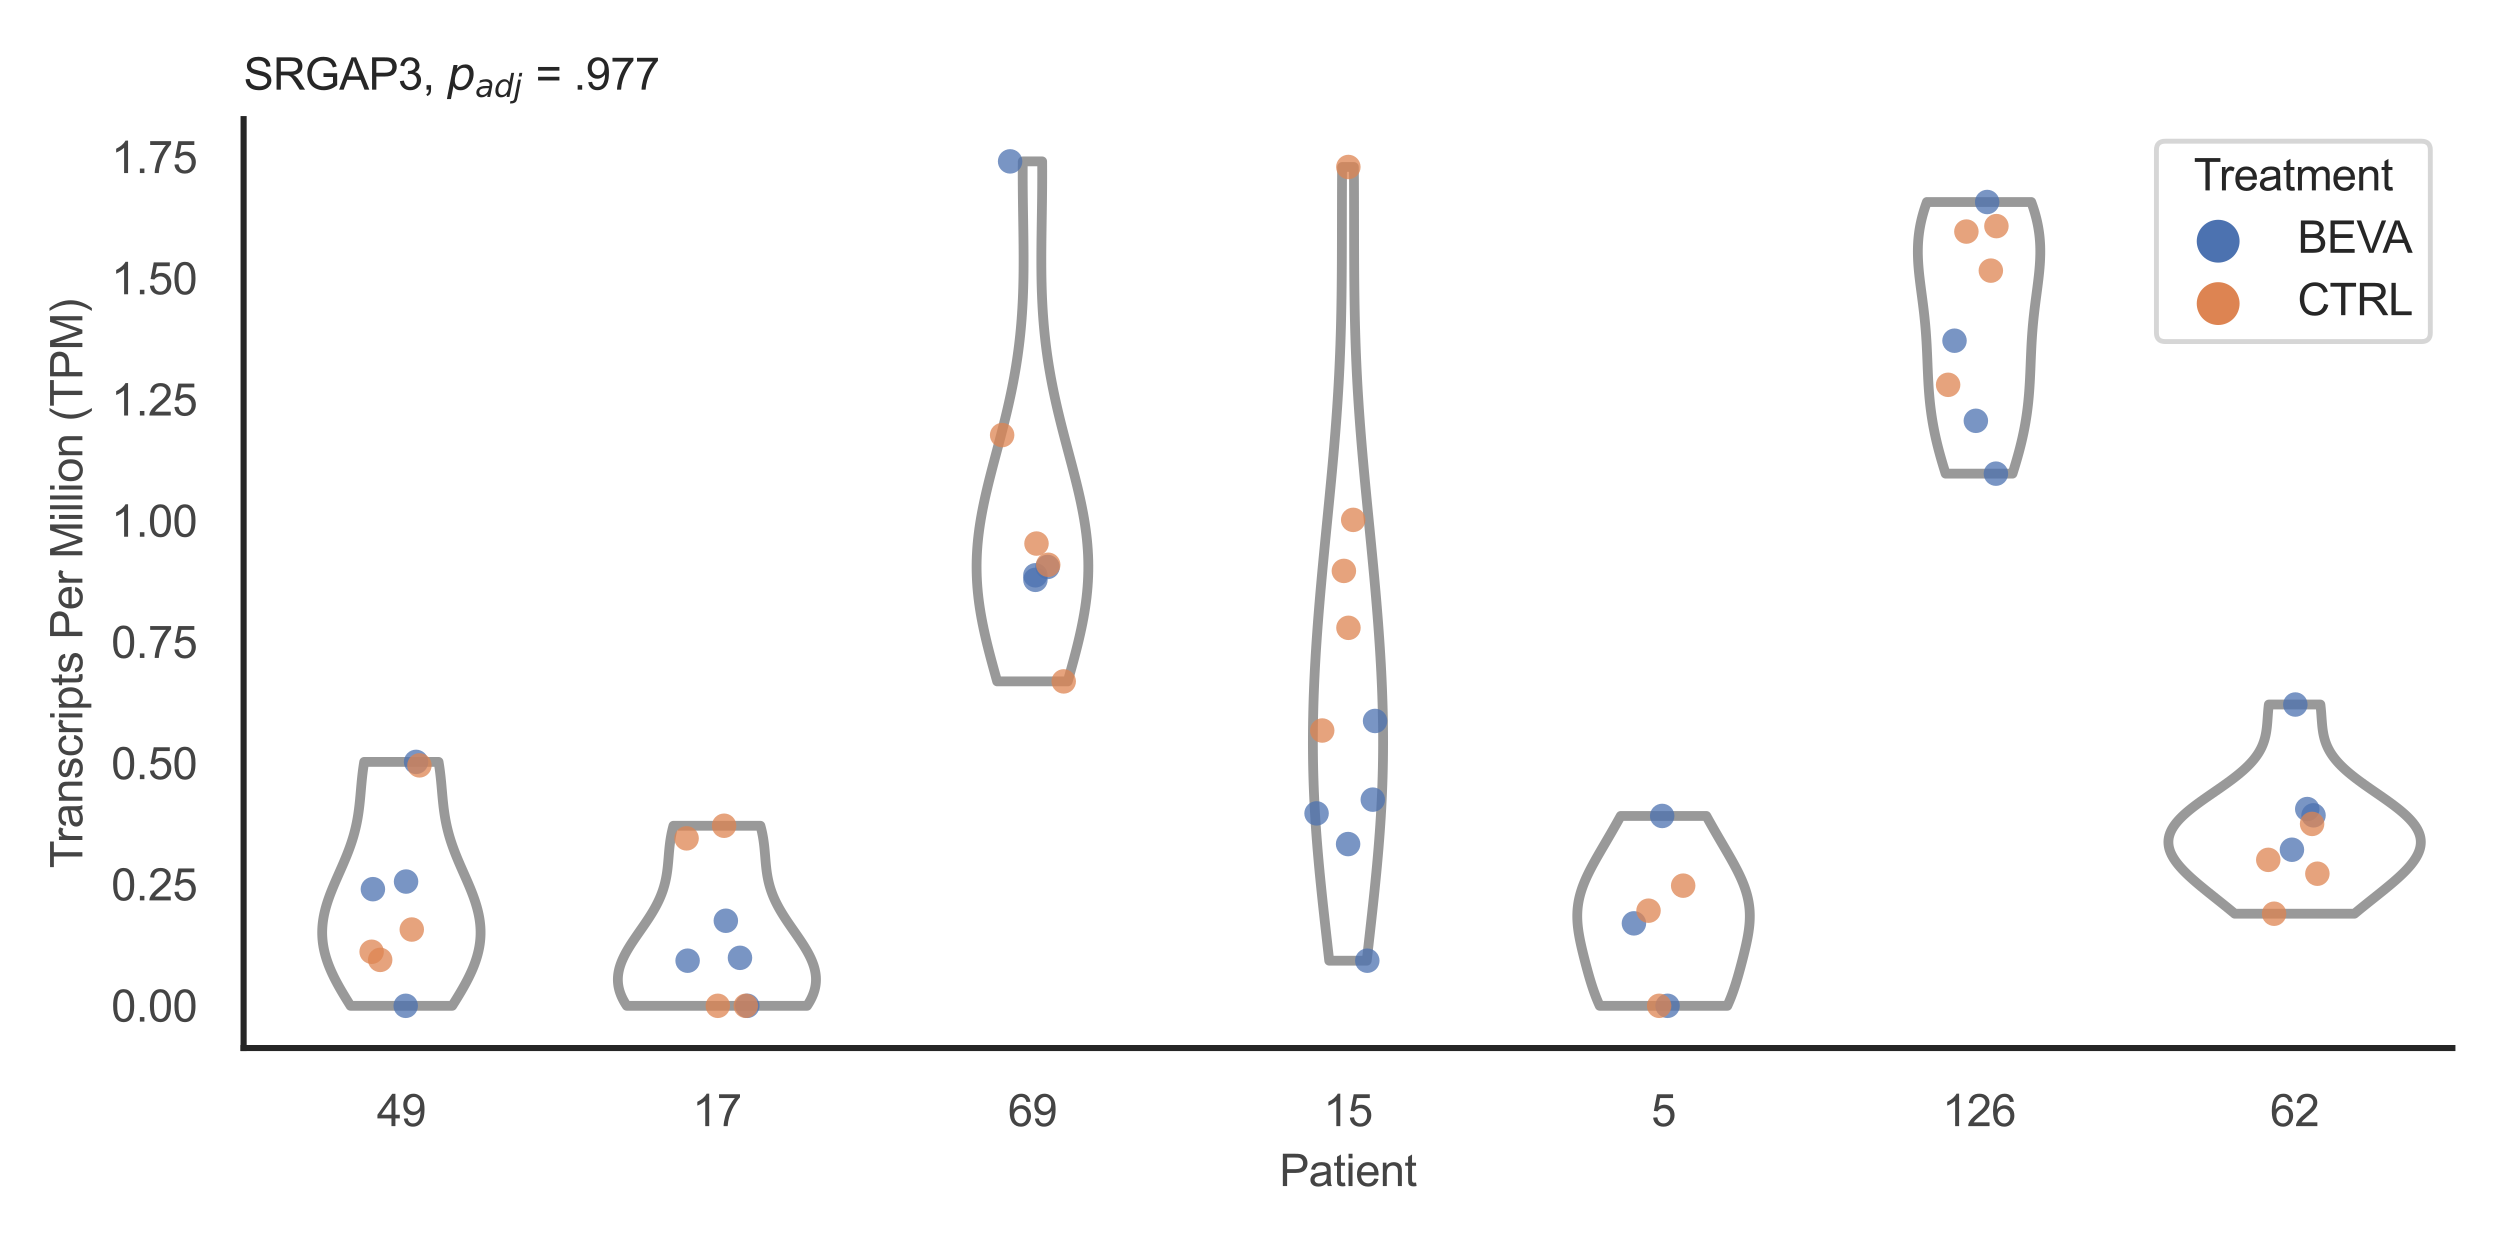 <?xml version="1.0" encoding="utf-8" standalone="no"?>
<!DOCTYPE svg PUBLIC "-//W3C//DTD SVG 1.1//EN"
  "http://www.w3.org/Graphics/SVG/1.1/DTD/svg11.dtd">
<svg xmlns:xlink="http://www.w3.org/1999/xlink" width="510.236pt" height="255.118pt" viewBox="0 0 510.236 255.118" xmlns="http://www.w3.org/2000/svg" version="1.1">
 <defs>
  <style type="text/css">*{stroke-linejoin: round; stroke-linecap: butt}</style>
 </defs>
 <g id="figure_1">
  <g id="patch_1">
   <path d="M 0 255.118 
L 510.236 255.118 
L 510.236 0 
L 0 0 
z
" style="fill: #ffffff"/>
  </g>
  <g id="axes_1">
   <g id="patch_2">
    <path d="M 49.72 213.898 
L 500.516 213.898 
L 500.516 24.32 
L 49.72 24.32 
z
" style="fill: #ffffff"/>
   </g>
   <g id="matplotlib.axis_1">
    <g id="xtick_1">
     <g id="text_1">
      <!-- 49 -->
      <g style="fill: #444444" transform="translate(76.915 229.84)scale(0.09 -0.09)">
       <defs>
        <path id="ArialMT-34" d="M 2069 0 
L 2069 1097 
L 81 1097 
L 81 1613 
L 2172 4581 
L 2631 4581 
L 2631 1613 
L 3250 1613 
L 3250 1097 
L 2631 1097 
L 2631 0 
L 2069 0 
z
M 2069 1613 
L 2069 3678 
L 634 1613 
L 2069 1613 
z
" transform="scale(0.016)"/>
        <path id="ArialMT-39" d="M 350 1059 
L 891 1109 
Q 959 728 1153 556 
Q 1347 384 1650 384 
Q 1909 384 2104 503 
Q 2300 622 2425 820 
Q 2550 1019 2634 1356 
Q 2719 1694 2719 2044 
Q 2719 2081 2716 2156 
Q 2547 1888 2255 1720 
Q 1963 1553 1622 1553 
Q 1053 1553 659 1965 
Q 266 2378 266 3053 
Q 266 3750 677 4175 
Q 1088 4600 1706 4600 
Q 2153 4600 2523 4359 
Q 2894 4119 3086 3673 
Q 3278 3228 3278 2384 
Q 3278 1506 3087 986 
Q 2897 466 2520 194 
Q 2144 -78 1638 -78 
Q 1100 -78 759 220 
Q 419 519 350 1059 
z
M 2653 3081 
Q 2653 3566 2395 3850 
Q 2138 4134 1775 4134 
Q 1400 4134 1122 3828 
Q 844 3522 844 3034 
Q 844 2597 1108 2323 
Q 1372 2050 1759 2050 
Q 2150 2050 2401 2323 
Q 2653 2597 2653 3081 
z
" transform="scale(0.016)"/>
       </defs>
       <use xlink:href="#ArialMT-34"/>
       <use xlink:href="#ArialMT-39" x="55.615"/>
      </g>
     </g>
    </g>
    <g id="xtick_2">
     <g id="text_2">
      <!-- 17 -->
      <g style="fill: #444444" transform="translate(141.314 229.84)scale(0.09 -0.09)">
       <defs>
        <path id="ArialMT-31" d="M 2384 0 
L 1822 0 
L 1822 3584 
Q 1619 3391 1289 3197 
Q 959 3003 697 2906 
L 697 3450 
Q 1169 3672 1522 3987 
Q 1875 4303 2022 4600 
L 2384 4600 
L 2384 0 
z
" transform="scale(0.016)"/>
        <path id="ArialMT-37" d="M 303 3981 
L 303 4522 
L 3269 4522 
L 3269 4084 
Q 2831 3619 2401 2847 
Q 1972 2075 1738 1259 
Q 1569 684 1522 0 
L 944 0 
Q 953 541 1156 1306 
Q 1359 2072 1739 2783 
Q 2119 3494 2547 3981 
L 303 3981 
z
" transform="scale(0.016)"/>
       </defs>
       <use xlink:href="#ArialMT-31"/>
       <use xlink:href="#ArialMT-37" x="55.615"/>
      </g>
     </g>
    </g>
    <g id="xtick_3">
     <g id="text_3">
      <!-- 69 -->
      <g style="fill: #444444" transform="translate(205.714 229.84)scale(0.09 -0.09)">
       <defs>
        <path id="ArialMT-36" d="M 3184 3459 
L 2625 3416 
Q 2550 3747 2413 3897 
Q 2184 4138 1850 4138 
Q 1581 4138 1378 3988 
Q 1113 3794 959 3422 
Q 806 3050 800 2363 
Q 1003 2672 1297 2822 
Q 1591 2972 1913 2972 
Q 2475 2972 2870 2558 
Q 3266 2144 3266 1488 
Q 3266 1056 3080 686 
Q 2894 316 2569 119 
Q 2244 -78 1831 -78 
Q 1128 -78 684 439 
Q 241 956 241 2144 
Q 241 3472 731 4075 
Q 1159 4600 1884 4600 
Q 2425 4600 2770 4297 
Q 3116 3994 3184 3459 
z
M 888 1484 
Q 888 1194 1011 928 
Q 1134 663 1356 523 
Q 1578 384 1822 384 
Q 2178 384 2434 671 
Q 2691 959 2691 1453 
Q 2691 1928 2437 2201 
Q 2184 2475 1800 2475 
Q 1419 2475 1153 2201 
Q 888 1928 888 1484 
z
" transform="scale(0.016)"/>
       </defs>
       <use xlink:href="#ArialMT-36"/>
       <use xlink:href="#ArialMT-39" x="55.615"/>
      </g>
     </g>
    </g>
    <g id="xtick_4">
     <g id="text_4">
      <!-- 15 -->
      <g style="fill: #444444" transform="translate(270.113 229.84)scale(0.09 -0.09)">
       <defs>
        <path id="ArialMT-35" d="M 266 1200 
L 856 1250 
Q 922 819 1161 601 
Q 1400 384 1738 384 
Q 2144 384 2425 690 
Q 2706 997 2706 1503 
Q 2706 1984 2436 2262 
Q 2166 2541 1728 2541 
Q 1456 2541 1237 2417 
Q 1019 2294 894 2097 
L 366 2166 
L 809 4519 
L 3088 4519 
L 3088 3981 
L 1259 3981 
L 1013 2750 
Q 1425 3038 1878 3038 
Q 2478 3038 2890 2622 
Q 3303 2206 3303 1553 
Q 3303 931 2941 478 
Q 2500 -78 1738 -78 
Q 1113 -78 717 272 
Q 322 622 266 1200 
z
" transform="scale(0.016)"/>
       </defs>
       <use xlink:href="#ArialMT-31"/>
       <use xlink:href="#ArialMT-35" x="55.615"/>
      </g>
     </g>
    </g>
    <g id="xtick_5">
     <g id="text_5">
      <!-- 5 -->
      <g style="fill: #444444" transform="translate(337.015 229.84)scale(0.09 -0.09)">
       <use xlink:href="#ArialMT-35"/>
      </g>
     </g>
    </g>
    <g id="xtick_6">
     <g id="text_6">
      <!-- 126 -->
      <g style="fill: #444444" transform="translate(396.41 229.84)scale(0.09 -0.09)">
       <defs>
        <path id="ArialMT-32" d="M 3222 541 
L 3222 0 
L 194 0 
Q 188 203 259 391 
Q 375 700 629 1000 
Q 884 1300 1366 1694 
Q 2113 2306 2375 2664 
Q 2638 3022 2638 3341 
Q 2638 3675 2398 3904 
Q 2159 4134 1775 4134 
Q 1369 4134 1125 3890 
Q 881 3647 878 3216 
L 300 3275 
Q 359 3922 746 4261 
Q 1134 4600 1788 4600 
Q 2447 4600 2831 4234 
Q 3216 3869 3216 3328 
Q 3216 3053 3103 2787 
Q 2991 2522 2730 2228 
Q 2469 1934 1863 1422 
Q 1356 997 1212 845 
Q 1069 694 975 541 
L 3222 541 
z
" transform="scale(0.016)"/>
       </defs>
       <use xlink:href="#ArialMT-31"/>
       <use xlink:href="#ArialMT-32" x="55.615"/>
       <use xlink:href="#ArialMT-36" x="111.23"/>
      </g>
     </g>
    </g>
    <g id="xtick_7">
     <g id="text_7">
      <!-- 62 -->
      <g style="fill: #444444" transform="translate(463.312 229.84)scale(0.09 -0.09)">
       <use xlink:href="#ArialMT-36"/>
       <use xlink:href="#ArialMT-32" x="55.615"/>
      </g>
     </g>
    </g>
    <g id="text_8">
     <!-- Patient -->
     <g style="fill: #444444" transform="translate(261.109 242.071)scale(0.09 -0.09)">
      <defs>
       <path id="ArialMT-50" d="M 494 0 
L 494 4581 
L 2222 4581 
Q 2678 4581 2919 4538 
Q 3256 4481 3484 4323 
Q 3713 4166 3852 3881 
Q 3991 3597 3991 3256 
Q 3991 2672 3619 2267 
Q 3247 1863 2275 1863 
L 1100 1863 
L 1100 0 
L 494 0 
z
M 1100 2403 
L 2284 2403 
Q 2872 2403 3119 2622 
Q 3366 2841 3366 3238 
Q 3366 3525 3220 3729 
Q 3075 3934 2838 4000 
Q 2684 4041 2272 4041 
L 1100 4041 
L 1100 2403 
z
" transform="scale(0.016)"/>
       <path id="ArialMT-61" d="M 2588 409 
Q 2275 144 1986 34 
Q 1697 -75 1366 -75 
Q 819 -75 525 192 
Q 231 459 231 875 
Q 231 1119 342 1320 
Q 453 1522 633 1644 
Q 813 1766 1038 1828 
Q 1203 1872 1538 1913 
Q 2219 1994 2541 2106 
Q 2544 2222 2544 2253 
Q 2544 2597 2384 2738 
Q 2169 2928 1744 2928 
Q 1347 2928 1158 2789 
Q 969 2650 878 2297 
L 328 2372 
Q 403 2725 575 2942 
Q 747 3159 1072 3276 
Q 1397 3394 1825 3394 
Q 2250 3394 2515 3294 
Q 2781 3194 2906 3042 
Q 3031 2891 3081 2659 
Q 3109 2516 3109 2141 
L 3109 1391 
Q 3109 606 3145 398 
Q 3181 191 3288 0 
L 2700 0 
Q 2613 175 2588 409 
z
M 2541 1666 
Q 2234 1541 1622 1453 
Q 1275 1403 1131 1340 
Q 988 1278 909 1158 
Q 831 1038 831 891 
Q 831 666 1001 516 
Q 1172 366 1500 366 
Q 1825 366 2078 508 
Q 2331 650 2450 897 
Q 2541 1088 2541 1459 
L 2541 1666 
z
" transform="scale(0.016)"/>
       <path id="ArialMT-74" d="M 1650 503 
L 1731 6 
Q 1494 -44 1306 -44 
Q 1000 -44 831 53 
Q 663 150 594 308 
Q 525 466 525 972 
L 525 2881 
L 113 2881 
L 113 3319 
L 525 3319 
L 525 4141 
L 1084 4478 
L 1084 3319 
L 1650 3319 
L 1650 2881 
L 1084 2881 
L 1084 941 
Q 1084 700 1114 631 
Q 1144 563 1211 522 
Q 1278 481 1403 481 
Q 1497 481 1650 503 
z
" transform="scale(0.016)"/>
       <path id="ArialMT-69" d="M 425 3934 
L 425 4581 
L 988 4581 
L 988 3934 
L 425 3934 
z
M 425 0 
L 425 3319 
L 988 3319 
L 988 0 
L 425 0 
z
" transform="scale(0.016)"/>
       <path id="ArialMT-65" d="M 2694 1069 
L 3275 997 
Q 3138 488 2766 206 
Q 2394 -75 1816 -75 
Q 1088 -75 661 373 
Q 234 822 234 1631 
Q 234 2469 665 2931 
Q 1097 3394 1784 3394 
Q 2450 3394 2872 2941 
Q 3294 2488 3294 1666 
Q 3294 1616 3291 1516 
L 816 1516 
Q 847 969 1125 678 
Q 1403 388 1819 388 
Q 2128 388 2347 550 
Q 2566 713 2694 1069 
z
M 847 1978 
L 2700 1978 
Q 2663 2397 2488 2606 
Q 2219 2931 1791 2931 
Q 1403 2931 1139 2672 
Q 875 2413 847 1978 
z
" transform="scale(0.016)"/>
       <path id="ArialMT-6e" d="M 422 0 
L 422 3319 
L 928 3319 
L 928 2847 
Q 1294 3394 1984 3394 
Q 2284 3394 2536 3286 
Q 2788 3178 2913 3003 
Q 3038 2828 3088 2588 
Q 3119 2431 3119 2041 
L 3119 0 
L 2556 0 
L 2556 2019 
Q 2556 2363 2490 2533 
Q 2425 2703 2258 2804 
Q 2091 2906 1866 2906 
Q 1506 2906 1245 2678 
Q 984 2450 984 1813 
L 984 0 
L 422 0 
z
" transform="scale(0.016)"/>
      </defs>
      <use xlink:href="#ArialMT-50"/>
      <use xlink:href="#ArialMT-61" x="66.699"/>
      <use xlink:href="#ArialMT-74" x="122.314"/>
      <use xlink:href="#ArialMT-69" x="150.098"/>
      <use xlink:href="#ArialMT-65" x="172.314"/>
      <use xlink:href="#ArialMT-6e" x="227.93"/>
      <use xlink:href="#ArialMT-74" x="283.545"/>
     </g>
    </g>
   </g>
   <g id="matplotlib.axis_2">
    <g id="ytick_1">
     <g id="text_9">
      <!-- 0.00 -->
      <g style="fill: #444444" transform="translate(22.705 208.502)scale(0.09 -0.09)">
       <defs>
        <path id="ArialMT-30" d="M 266 2259 
Q 266 3072 433 3567 
Q 600 4063 929 4331 
Q 1259 4600 1759 4600 
Q 2128 4600 2406 4451 
Q 2684 4303 2865 4023 
Q 3047 3744 3150 3342 
Q 3253 2941 3253 2259 
Q 3253 1453 3087 958 
Q 2922 463 2592 192 
Q 2263 -78 1759 -78 
Q 1097 -78 719 397 
Q 266 969 266 2259 
z
M 844 2259 
Q 844 1131 1108 757 
Q 1372 384 1759 384 
Q 2147 384 2411 759 
Q 2675 1134 2675 2259 
Q 2675 3391 2411 3762 
Q 2147 4134 1753 4134 
Q 1366 4134 1134 3806 
Q 844 3388 844 2259 
z
" transform="scale(0.016)"/>
        <path id="ArialMT-2e" d="M 581 0 
L 581 641 
L 1222 641 
L 1222 0 
L 581 0 
z
" transform="scale(0.016)"/>
       </defs>
       <use xlink:href="#ArialMT-30"/>
       <use xlink:href="#ArialMT-2e" x="55.615"/>
       <use xlink:href="#ArialMT-30" x="83.398"/>
       <use xlink:href="#ArialMT-30" x="139.014"/>
      </g>
     </g>
    </g>
    <g id="ytick_2">
     <g id="text_10">
      <!-- 0.25 -->
      <g style="fill: #444444" transform="translate(22.705 183.762)scale(0.09 -0.09)">
       <use xlink:href="#ArialMT-30"/>
       <use xlink:href="#ArialMT-2e" x="55.615"/>
       <use xlink:href="#ArialMT-32" x="83.398"/>
       <use xlink:href="#ArialMT-35" x="139.014"/>
      </g>
     </g>
    </g>
    <g id="ytick_3">
     <g id="text_11">
      <!-- 0.50 -->
      <g style="fill: #444444" transform="translate(22.705 159.022)scale(0.09 -0.09)">
       <use xlink:href="#ArialMT-30"/>
       <use xlink:href="#ArialMT-2e" x="55.615"/>
       <use xlink:href="#ArialMT-35" x="83.398"/>
       <use xlink:href="#ArialMT-30" x="139.014"/>
      </g>
     </g>
    </g>
    <g id="ytick_4">
     <g id="text_12">
      <!-- 0.75 -->
      <g style="fill: #444444" transform="translate(22.705 134.282)scale(0.09 -0.09)">
       <use xlink:href="#ArialMT-30"/>
       <use xlink:href="#ArialMT-2e" x="55.615"/>
       <use xlink:href="#ArialMT-37" x="83.398"/>
       <use xlink:href="#ArialMT-35" x="139.014"/>
      </g>
     </g>
    </g>
    <g id="ytick_5">
     <g id="text_13">
      <!-- 1.00 -->
      <g style="fill: #444444" transform="translate(22.705 109.542)scale(0.09 -0.09)">
       <use xlink:href="#ArialMT-31"/>
       <use xlink:href="#ArialMT-2e" x="55.615"/>
       <use xlink:href="#ArialMT-30" x="83.398"/>
       <use xlink:href="#ArialMT-30" x="139.014"/>
      </g>
     </g>
    </g>
    <g id="ytick_6">
     <g id="text_14">
      <!-- 1.25 -->
      <g style="fill: #444444" transform="translate(22.705 84.802)scale(0.09 -0.09)">
       <use xlink:href="#ArialMT-31"/>
       <use xlink:href="#ArialMT-2e" x="55.615"/>
       <use xlink:href="#ArialMT-32" x="83.398"/>
       <use xlink:href="#ArialMT-35" x="139.014"/>
      </g>
     </g>
    </g>
    <g id="ytick_7">
     <g id="text_15">
      <!-- 1.50 -->
      <g style="fill: #444444" transform="translate(22.705 60.062)scale(0.09 -0.09)">
       <use xlink:href="#ArialMT-31"/>
       <use xlink:href="#ArialMT-2e" x="55.615"/>
       <use xlink:href="#ArialMT-35" x="83.398"/>
       <use xlink:href="#ArialMT-30" x="139.014"/>
      </g>
     </g>
    </g>
    <g id="ytick_8">
     <g id="text_16">
      <!-- 1.75 -->
      <g style="fill: #444444" transform="translate(22.705 35.322)scale(0.09 -0.09)">
       <use xlink:href="#ArialMT-31"/>
       <use xlink:href="#ArialMT-2e" x="55.615"/>
       <use xlink:href="#ArialMT-37" x="83.398"/>
       <use xlink:href="#ArialMT-35" x="139.014"/>
      </g>
     </g>
    </g>
    <g id="text_17">
     <!-- Transcripts Per Million (TPM) -->
     <g style="fill: #444444" transform="translate(16.811 177.194)rotate(-90)scale(0.09 -0.09)">
      <defs>
       <path id="ArialMT-54" d="M 1659 0 
L 1659 4041 
L 150 4041 
L 150 4581 
L 3781 4581 
L 3781 4041 
L 2266 4041 
L 2266 0 
L 1659 0 
z
" transform="scale(0.016)"/>
       <path id="ArialMT-72" d="M 416 0 
L 416 3319 
L 922 3319 
L 922 2816 
Q 1116 3169 1280 3281 
Q 1444 3394 1641 3394 
Q 1925 3394 2219 3213 
L 2025 2691 
Q 1819 2813 1613 2813 
Q 1428 2813 1281 2702 
Q 1134 2591 1072 2394 
Q 978 2094 978 1738 
L 978 0 
L 416 0 
z
" transform="scale(0.016)"/>
       <path id="ArialMT-73" d="M 197 991 
L 753 1078 
Q 800 744 1014 566 
Q 1228 388 1613 388 
Q 2000 388 2187 545 
Q 2375 703 2375 916 
Q 2375 1106 2209 1216 
Q 2094 1291 1634 1406 
Q 1016 1563 777 1677 
Q 538 1791 414 1992 
Q 291 2194 291 2438 
Q 291 2659 392 2848 
Q 494 3038 669 3163 
Q 800 3259 1026 3326 
Q 1253 3394 1513 3394 
Q 1903 3394 2198 3281 
Q 2494 3169 2634 2976 
Q 2775 2784 2828 2463 
L 2278 2388 
Q 2241 2644 2061 2787 
Q 1881 2931 1553 2931 
Q 1166 2931 1000 2803 
Q 834 2675 834 2503 
Q 834 2394 903 2306 
Q 972 2216 1119 2156 
Q 1203 2125 1616 2013 
Q 2213 1853 2448 1751 
Q 2684 1650 2818 1456 
Q 2953 1263 2953 975 
Q 2953 694 2789 445 
Q 2625 197 2315 61 
Q 2006 -75 1616 -75 
Q 969 -75 630 194 
Q 291 463 197 991 
z
" transform="scale(0.016)"/>
       <path id="ArialMT-63" d="M 2588 1216 
L 3141 1144 
Q 3050 572 2676 248 
Q 2303 -75 1759 -75 
Q 1078 -75 664 370 
Q 250 816 250 1647 
Q 250 2184 428 2587 
Q 606 2991 970 3192 
Q 1334 3394 1763 3394 
Q 2303 3394 2647 3120 
Q 2991 2847 3088 2344 
L 2541 2259 
Q 2463 2594 2264 2762 
Q 2066 2931 1784 2931 
Q 1359 2931 1093 2626 
Q 828 2322 828 1663 
Q 828 994 1084 691 
Q 1341 388 1753 388 
Q 2084 388 2306 591 
Q 2528 794 2588 1216 
z
" transform="scale(0.016)"/>
       <path id="ArialMT-70" d="M 422 -1272 
L 422 3319 
L 934 3319 
L 934 2888 
Q 1116 3141 1344 3267 
Q 1572 3394 1897 3394 
Q 2322 3394 2647 3175 
Q 2972 2956 3137 2557 
Q 3303 2159 3303 1684 
Q 3303 1175 3120 767 
Q 2938 359 2589 142 
Q 2241 -75 1856 -75 
Q 1575 -75 1351 44 
Q 1128 163 984 344 
L 984 -1272 
L 422 -1272 
z
M 931 1641 
Q 931 1000 1190 694 
Q 1450 388 1819 388 
Q 2194 388 2461 705 
Q 2728 1022 2728 1688 
Q 2728 2322 2467 2637 
Q 2206 2953 1844 2953 
Q 1484 2953 1207 2617 
Q 931 2281 931 1641 
z
" transform="scale(0.016)"/>
       <path id="ArialMT-20" transform="scale(0.016)"/>
       <path id="ArialMT-4d" d="M 475 0 
L 475 4581 
L 1388 4581 
L 2472 1338 
Q 2622 884 2691 659 
Q 2769 909 2934 1394 
L 4031 4581 
L 4847 4581 
L 4847 0 
L 4263 0 
L 4263 3834 
L 2931 0 
L 2384 0 
L 1059 3900 
L 1059 0 
L 475 0 
z
" transform="scale(0.016)"/>
       <path id="ArialMT-6c" d="M 409 0 
L 409 4581 
L 972 4581 
L 972 0 
L 409 0 
z
" transform="scale(0.016)"/>
       <path id="ArialMT-6f" d="M 213 1659 
Q 213 2581 725 3025 
Q 1153 3394 1769 3394 
Q 2453 3394 2887 2945 
Q 3322 2497 3322 1706 
Q 3322 1066 3130 698 
Q 2938 331 2570 128 
Q 2203 -75 1769 -75 
Q 1072 -75 642 372 
Q 213 819 213 1659 
z
M 791 1659 
Q 791 1022 1069 705 
Q 1347 388 1769 388 
Q 2188 388 2466 706 
Q 2744 1025 2744 1678 
Q 2744 2294 2464 2611 
Q 2184 2928 1769 2928 
Q 1347 2928 1069 2612 
Q 791 2297 791 1659 
z
" transform="scale(0.016)"/>
       <path id="ArialMT-28" d="M 1497 -1347 
Q 1031 -759 709 28 
Q 388 816 388 1659 
Q 388 2403 628 3084 
Q 909 3875 1497 4659 
L 1900 4659 
Q 1522 4009 1400 3731 
Q 1209 3300 1100 2831 
Q 966 2247 966 1656 
Q 966 153 1900 -1347 
L 1497 -1347 
z
" transform="scale(0.016)"/>
       <path id="ArialMT-29" d="M 791 -1347 
L 388 -1347 
Q 1322 153 1322 1656 
Q 1322 2244 1188 2822 
Q 1081 3291 891 3722 
Q 769 4003 388 4659 
L 791 4659 
Q 1378 3875 1659 3084 
Q 1900 2403 1900 1659 
Q 1900 816 1576 28 
Q 1253 -759 791 -1347 
z
" transform="scale(0.016)"/>
      </defs>
      <use xlink:href="#ArialMT-54"/>
      <use xlink:href="#ArialMT-72" x="57.334"/>
      <use xlink:href="#ArialMT-61" x="90.635"/>
      <use xlink:href="#ArialMT-6e" x="146.25"/>
      <use xlink:href="#ArialMT-73" x="201.865"/>
      <use xlink:href="#ArialMT-63" x="251.865"/>
      <use xlink:href="#ArialMT-72" x="301.865"/>
      <use xlink:href="#ArialMT-69" x="335.166"/>
      <use xlink:href="#ArialMT-70" x="357.383"/>
      <use xlink:href="#ArialMT-74" x="412.998"/>
      <use xlink:href="#ArialMT-73" x="440.781"/>
      <use xlink:href="#ArialMT-20" x="490.781"/>
      <use xlink:href="#ArialMT-50" x="518.564"/>
      <use xlink:href="#ArialMT-65" x="585.264"/>
      <use xlink:href="#ArialMT-72" x="640.879"/>
      <use xlink:href="#ArialMT-20" x="674.18"/>
      <use xlink:href="#ArialMT-4d" x="701.963"/>
      <use xlink:href="#ArialMT-69" x="785.264"/>
      <use xlink:href="#ArialMT-6c" x="807.48"/>
      <use xlink:href="#ArialMT-6c" x="829.697"/>
      <use xlink:href="#ArialMT-69" x="851.914"/>
      <use xlink:href="#ArialMT-6f" x="874.131"/>
      <use xlink:href="#ArialMT-6e" x="929.746"/>
      <use xlink:href="#ArialMT-20" x="985.361"/>
      <use xlink:href="#ArialMT-28" x="1013.145"/>
      <use xlink:href="#ArialMT-54" x="1046.445"/>
      <use xlink:href="#ArialMT-50" x="1107.529"/>
      <use xlink:href="#ArialMT-4d" x="1174.229"/>
      <use xlink:href="#ArialMT-29" x="1257.529"/>
     </g>
    </g>
   </g>
   <g id="PolyCollection_1">
    <defs>
     <path id="m6d3a55c43c" d="M 92.295 -49.837 
L 71.545 -49.837 
L 71.228 -50.34 
L 70.914 -50.843 
L 70.604 -51.346 
L 70.297 -51.849 
L 69.995 -52.352 
L 69.698 -52.854 
L 69.407 -53.357 
L 69.123 -53.86 
L 68.847 -54.363 
L 68.578 -54.866 
L 68.319 -55.369 
L 68.069 -55.872 
L 67.829 -56.375 
L 67.6 -56.878 
L 67.382 -57.38 
L 67.176 -57.883 
L 66.982 -58.386 
L 66.801 -58.889 
L 66.634 -59.392 
L 66.48 -59.895 
L 66.34 -60.398 
L 66.215 -60.901 
L 66.104 -61.403 
L 66.008 -61.906 
L 65.928 -62.409 
L 65.863 -62.912 
L 65.813 -63.415 
L 65.778 -63.918 
L 65.759 -64.421 
L 65.755 -64.924 
L 65.767 -65.427 
L 65.793 -65.929 
L 65.835 -66.432 
L 65.891 -66.935 
L 65.961 -67.438 
L 66.045 -67.941 
L 66.142 -68.444 
L 66.253 -68.947 
L 66.376 -69.45 
L 66.511 -69.952 
L 66.657 -70.455 
L 66.814 -70.958 
L 66.981 -71.461 
L 67.157 -71.964 
L 67.341 -72.467 
L 67.533 -72.97 
L 67.732 -73.473 
L 67.937 -73.976 
L 68.147 -74.478 
L 68.361 -74.981 
L 68.579 -75.484 
L 68.799 -75.987 
L 69.021 -76.49 
L 69.244 -76.993 
L 69.466 -77.496 
L 69.688 -77.999 
L 69.907 -78.501 
L 70.124 -79.004 
L 70.338 -79.507 
L 70.548 -80.01 
L 70.753 -80.513 
L 70.952 -81.016 
L 71.146 -81.519 
L 71.333 -82.022 
L 71.513 -82.525 
L 71.686 -83.027 
L 71.851 -83.53 
L 72.008 -84.033 
L 72.157 -84.536 
L 72.297 -85.039 
L 72.429 -85.542 
L 72.553 -86.045 
L 72.669 -86.548 
L 72.777 -87.05 
L 72.877 -87.553 
L 72.969 -88.056 
L 73.054 -88.559 
L 73.133 -89.062 
L 73.205 -89.565 
L 73.272 -90.068 
L 73.333 -90.571 
L 73.39 -91.074 
L 73.443 -91.576 
L 73.493 -92.079 
L 73.54 -92.582 
L 73.586 -93.085 
L 73.631 -93.588 
L 73.675 -94.091 
L 73.72 -94.594 
L 73.766 -95.097 
L 73.814 -95.599 
L 73.864 -96.102 
L 73.917 -96.605 
L 73.974 -97.108 
L 74.035 -97.611 
L 74.101 -98.114 
L 74.172 -98.617 
L 74.248 -99.12 
L 74.331 -99.623 
L 89.509 -99.623 
L 89.509 -99.623 
L 89.591 -99.12 
L 89.668 -98.617 
L 89.738 -98.114 
L 89.804 -97.611 
L 89.865 -97.108 
L 89.922 -96.605 
L 89.975 -96.102 
L 90.026 -95.599 
L 90.073 -95.097 
L 90.119 -94.594 
L 90.164 -94.091 
L 90.209 -93.588 
L 90.253 -93.085 
L 90.299 -92.582 
L 90.346 -92.079 
L 90.396 -91.576 
L 90.45 -91.074 
L 90.506 -90.571 
L 90.568 -90.068 
L 90.634 -89.565 
L 90.707 -89.062 
L 90.785 -88.559 
L 90.87 -88.056 
L 90.963 -87.553 
L 91.063 -87.05 
L 91.17 -86.548 
L 91.286 -86.045 
L 91.41 -85.542 
L 91.542 -85.039 
L 91.683 -84.536 
L 91.832 -84.033 
L 91.989 -83.53 
L 92.154 -83.027 
L 92.327 -82.525 
L 92.507 -82.022 
L 92.694 -81.519 
L 92.887 -81.016 
L 93.087 -80.513 
L 93.292 -80.01 
L 93.501 -79.507 
L 93.715 -79.004 
L 93.932 -78.501 
L 94.152 -77.999 
L 94.373 -77.496 
L 94.596 -76.993 
L 94.818 -76.49 
L 95.04 -75.987 
L 95.26 -75.484 
L 95.478 -74.981 
L 95.692 -74.478 
L 95.902 -73.976 
L 96.107 -73.473 
L 96.306 -72.97 
L 96.498 -72.467 
L 96.683 -71.964 
L 96.859 -71.461 
L 97.025 -70.958 
L 97.182 -70.455 
L 97.328 -69.952 
L 97.463 -69.45 
L 97.586 -68.947 
L 97.697 -68.444 
L 97.795 -67.941 
L 97.879 -67.438 
L 97.949 -66.935 
L 98.005 -66.432 
L 98.046 -65.929 
L 98.073 -65.427 
L 98.084 -64.924 
L 98.081 -64.421 
L 98.061 -63.918 
L 98.027 -63.415 
L 97.977 -62.912 
L 97.912 -62.409 
L 97.831 -61.906 
L 97.735 -61.403 
L 97.625 -60.901 
L 97.499 -60.398 
L 97.36 -59.895 
L 97.206 -59.392 
L 97.038 -58.889 
L 96.857 -58.386 
L 96.664 -57.883 
L 96.458 -57.38 
L 96.24 -56.878 
L 96.01 -56.375 
L 95.77 -55.872 
L 95.52 -55.369 
L 95.261 -54.866 
L 94.993 -54.363 
L 94.716 -53.86 
L 94.432 -53.357 
L 94.142 -52.854 
L 93.845 -52.352 
L 93.543 -51.849 
L 93.236 -51.346 
L 92.925 -50.843 
L 92.611 -50.34 
L 92.295 -49.837 
z
" style="stroke: #999999; stroke-width: 2"/>
    </defs>
    <g clip-path="url(#pe5dc2337ff)">
     <use xlink:href="#m6d3a55c43c" x="0" y="255.118" style="fill: #ffffff; stroke: #999999; stroke-width: 2"/>
    </g>
   </g>
   <g id="PolyCollection_2">
    <defs>
     <path id="me8f14991fb" d="M 164.717 -49.837 
L 127.922 -49.837 
L 127.682 -50.208 
L 127.458 -50.58 
L 127.25 -50.951 
L 127.059 -51.322 
L 126.885 -51.693 
L 126.727 -52.065 
L 126.587 -52.436 
L 126.465 -52.807 
L 126.36 -53.178 
L 126.274 -53.549 
L 126.204 -53.921 
L 126.153 -54.292 
L 126.119 -54.663 
L 126.102 -55.034 
L 126.103 -55.406 
L 126.121 -55.777 
L 126.155 -56.148 
L 126.206 -56.519 
L 126.273 -56.89 
L 126.355 -57.262 
L 126.452 -57.633 
L 126.564 -58.004 
L 126.69 -58.375 
L 126.829 -58.747 
L 126.982 -59.118 
L 127.146 -59.489 
L 127.322 -59.86 
L 127.508 -60.231 
L 127.705 -60.603 
L 127.911 -60.974 
L 128.126 -61.345 
L 128.349 -61.716 
L 128.579 -62.088 
L 128.815 -62.459 
L 129.057 -62.83 
L 129.303 -63.201 
L 129.554 -63.572 
L 129.808 -63.944 
L 130.064 -64.315 
L 130.321 -64.686 
L 130.58 -65.057 
L 130.839 -65.429 
L 131.097 -65.8 
L 131.354 -66.171 
L 131.608 -66.542 
L 131.86 -66.913 
L 132.109 -67.285 
L 132.353 -67.656 
L 132.593 -68.027 
L 132.828 -68.398 
L 133.057 -68.77 
L 133.279 -69.141 
L 133.495 -69.512 
L 133.704 -69.883 
L 133.905 -70.254 
L 134.099 -70.626 
L 134.284 -70.997 
L 134.461 -71.368 
L 134.63 -71.739 
L 134.79 -72.111 
L 134.941 -72.482 
L 135.084 -72.853 
L 135.218 -73.224 
L 135.343 -73.595 
L 135.459 -73.967 
L 135.567 -74.338 
L 135.667 -74.709 
L 135.76 -75.08 
L 135.844 -75.452 
L 135.922 -75.823 
L 135.992 -76.194 
L 136.057 -76.565 
L 136.115 -76.936 
L 136.168 -77.308 
L 136.216 -77.679 
L 136.26 -78.05 
L 136.3 -78.421 
L 136.337 -78.793 
L 136.372 -79.164 
L 136.404 -79.535 
L 136.436 -79.906 
L 136.467 -80.277 
L 136.498 -80.649 
L 136.529 -81.02 
L 136.562 -81.391 
L 136.597 -81.762 
L 136.635 -82.134 
L 136.675 -82.505 
L 136.719 -82.876 
L 136.767 -83.247 
L 136.819 -83.618 
L 136.877 -83.99 
L 136.939 -84.361 
L 137.008 -84.732 
L 137.082 -85.103 
L 137.163 -85.475 
L 137.25 -85.846 
L 137.343 -86.217 
L 137.443 -86.588 
L 155.195 -86.588 
L 155.195 -86.588 
L 155.295 -86.217 
L 155.389 -85.846 
L 155.476 -85.475 
L 155.556 -85.103 
L 155.631 -84.732 
L 155.699 -84.361 
L 155.762 -83.99 
L 155.819 -83.618 
L 155.871 -83.247 
L 155.919 -82.876 
L 155.963 -82.505 
L 156.004 -82.134 
L 156.041 -81.762 
L 156.076 -81.391 
L 156.109 -81.02 
L 156.141 -80.649 
L 156.172 -80.277 
L 156.203 -79.906 
L 156.234 -79.535 
L 156.267 -79.164 
L 156.301 -78.793 
L 156.338 -78.421 
L 156.379 -78.05 
L 156.422 -77.679 
L 156.471 -77.308 
L 156.523 -76.936 
L 156.582 -76.565 
L 156.646 -76.194 
L 156.717 -75.823 
L 156.794 -75.452 
L 156.879 -75.08 
L 156.971 -74.709 
L 157.071 -74.338 
L 157.179 -73.967 
L 157.296 -73.595 
L 157.421 -73.224 
L 157.555 -72.853 
L 157.697 -72.482 
L 157.848 -72.111 
L 158.008 -71.739 
L 158.177 -71.368 
L 158.354 -70.997 
L 158.54 -70.626 
L 158.733 -70.254 
L 158.934 -69.883 
L 159.143 -69.512 
L 159.359 -69.141 
L 159.582 -68.77 
L 159.811 -68.398 
L 160.045 -68.027 
L 160.285 -67.656 
L 160.53 -67.285 
L 160.778 -66.913 
L 161.03 -66.542 
L 161.285 -66.171 
L 161.541 -65.8 
L 161.8 -65.429 
L 162.058 -65.057 
L 162.317 -64.686 
L 162.575 -64.315 
L 162.831 -63.944 
L 163.085 -63.572 
L 163.335 -63.201 
L 163.582 -62.83 
L 163.823 -62.459 
L 164.06 -62.088 
L 164.289 -61.716 
L 164.512 -61.345 
L 164.727 -60.974 
L 164.933 -60.603 
L 165.13 -60.231 
L 165.317 -59.86 
L 165.493 -59.489 
L 165.657 -59.118 
L 165.809 -58.747 
L 165.948 -58.375 
L 166.074 -58.004 
L 166.186 -57.633 
L 166.283 -57.262 
L 166.366 -56.89 
L 166.432 -56.519 
L 166.483 -56.148 
L 166.518 -55.777 
L 166.535 -55.406 
L 166.536 -55.034 
L 166.52 -54.663 
L 166.486 -54.292 
L 166.434 -53.921 
L 166.365 -53.549 
L 166.278 -53.178 
L 166.173 -52.807 
L 166.051 -52.436 
L 165.911 -52.065 
L 165.754 -51.693 
L 165.579 -51.322 
L 165.388 -50.951 
L 165.18 -50.58 
L 164.956 -50.208 
L 164.717 -49.837 
z
" style="stroke: #999999; stroke-width: 2"/>
    </defs>
    <g clip-path="url(#pe5dc2337ff)">
     <use xlink:href="#me8f14991fb" x="0" y="255.118" style="fill: #ffffff; stroke: #999999; stroke-width: 2"/>
    </g>
   </g>
   <g id="PolyCollection_3">
    <defs>
     <path id="md6ca9f788d" d="M 217.921 -116.049 
L 203.516 -116.049 
L 203.216 -117.121 
L 202.918 -118.193 
L 202.622 -119.265 
L 202.332 -120.337 
L 202.047 -121.409 
L 201.769 -122.481 
L 201.501 -123.553 
L 201.242 -124.625 
L 200.994 -125.697 
L 200.759 -126.769 
L 200.538 -127.841 
L 200.332 -128.913 
L 200.142 -129.985 
L 199.97 -131.057 
L 199.816 -132.129 
L 199.682 -133.201 
L 199.567 -134.273 
L 199.473 -135.345 
L 199.401 -136.417 
L 199.35 -137.49 
L 199.321 -138.562 
L 199.314 -139.634 
L 199.329 -140.706 
L 199.366 -141.778 
L 199.425 -142.85 
L 199.505 -143.922 
L 199.605 -144.994 
L 199.726 -146.066 
L 199.865 -147.138 
L 200.023 -148.21 
L 200.198 -149.282 
L 200.39 -150.354 
L 200.596 -151.426 
L 200.816 -152.498 
L 201.048 -153.57 
L 201.292 -154.642 
L 201.546 -155.714 
L 201.808 -156.786 
L 202.077 -157.858 
L 202.352 -158.93 
L 202.631 -160.002 
L 202.914 -161.074 
L 203.198 -162.147 
L 203.483 -163.219 
L 203.768 -164.291 
L 204.051 -165.363 
L 204.331 -166.435 
L 204.607 -167.507 
L 204.879 -168.579 
L 205.145 -169.651 
L 205.405 -170.723 
L 205.658 -171.795 
L 205.903 -172.867 
L 206.14 -173.939 
L 206.369 -175.011 
L 206.588 -176.083 
L 206.797 -177.155 
L 206.997 -178.227 
L 207.186 -179.299 
L 207.366 -180.371 
L 207.534 -181.443 
L 207.692 -182.515 
L 207.84 -183.587 
L 207.977 -184.659 
L 208.104 -185.731 
L 208.22 -186.804 
L 208.326 -187.876 
L 208.421 -188.948 
L 208.507 -190.02 
L 208.584 -191.092 
L 208.651 -192.164 
L 208.71 -193.236 
L 208.76 -194.308 
L 208.801 -195.38 
L 208.835 -196.452 
L 208.862 -197.524 
L 208.883 -198.596 
L 208.897 -199.668 
L 208.905 -200.74 
L 208.908 -201.812 
L 208.907 -202.884 
L 208.902 -203.956 
L 208.894 -205.028 
L 208.882 -206.1 
L 208.869 -207.172 
L 208.854 -208.244 
L 208.837 -209.316 
L 208.821 -210.388 
L 208.804 -211.46 
L 208.788 -212.533 
L 208.773 -213.605 
L 208.76 -214.677 
L 208.748 -215.749 
L 208.739 -216.821 
L 208.732 -217.893 
L 208.729 -218.965 
L 208.729 -220.037 
L 208.732 -221.109 
L 208.739 -222.181 
L 212.698 -222.181 
L 212.698 -222.181 
L 212.705 -221.109 
L 212.709 -220.037 
L 212.708 -218.965 
L 212.705 -217.893 
L 212.699 -216.821 
L 212.689 -215.749 
L 212.678 -214.677 
L 212.664 -213.605 
L 212.649 -212.533 
L 212.633 -211.46 
L 212.617 -210.388 
L 212.6 -209.316 
L 212.584 -208.244 
L 212.569 -207.172 
L 212.555 -206.1 
L 212.544 -205.028 
L 212.535 -203.956 
L 212.53 -202.884 
L 212.529 -201.812 
L 212.532 -200.74 
L 212.541 -199.668 
L 212.555 -198.596 
L 212.575 -197.524 
L 212.602 -196.452 
L 212.636 -195.38 
L 212.678 -194.308 
L 212.728 -193.236 
L 212.786 -192.164 
L 212.853 -191.092 
L 212.93 -190.02 
L 213.016 -188.948 
L 213.112 -187.876 
L 213.218 -186.804 
L 213.334 -185.731 
L 213.46 -184.659 
L 213.597 -183.587 
L 213.745 -182.515 
L 213.903 -181.443 
L 214.072 -180.371 
L 214.251 -179.299 
L 214.44 -178.227 
L 214.64 -177.155 
L 214.85 -176.083 
L 215.069 -175.011 
L 215.297 -173.939 
L 215.534 -172.867 
L 215.779 -171.795 
L 216.032 -170.723 
L 216.292 -169.651 
L 216.558 -168.579 
L 216.83 -167.507 
L 217.106 -166.435 
L 217.387 -165.363 
L 217.669 -164.291 
L 217.954 -163.219 
L 218.239 -162.147 
L 218.523 -161.074 
L 218.806 -160.002 
L 219.085 -158.93 
L 219.36 -157.858 
L 219.629 -156.786 
L 219.892 -155.714 
L 220.145 -154.642 
L 220.389 -153.57 
L 220.621 -152.498 
L 220.841 -151.426 
L 221.048 -150.354 
L 221.239 -149.282 
L 221.414 -148.21 
L 221.572 -147.138 
L 221.711 -146.066 
L 221.832 -144.994 
L 221.932 -143.922 
L 222.012 -142.85 
L 222.071 -141.778 
L 222.108 -140.706 
L 222.123 -139.634 
L 222.116 -138.562 
L 222.087 -137.49 
L 222.036 -136.417 
L 221.964 -135.345 
L 221.87 -134.273 
L 221.756 -133.201 
L 221.621 -132.129 
L 221.467 -131.057 
L 221.295 -129.985 
L 221.105 -128.913 
L 220.899 -127.841 
L 220.678 -126.769 
L 220.443 -125.697 
L 220.196 -124.625 
L 219.937 -123.553 
L 219.668 -122.481 
L 219.39 -121.409 
L 219.105 -120.337 
L 218.815 -119.265 
L 218.52 -118.193 
L 218.221 -117.121 
L 217.921 -116.049 
z
" style="stroke: #999999; stroke-width: 2"/>
    </defs>
    <g clip-path="url(#pe5dc2337ff)">
     <use xlink:href="#md6ca9f788d" x="0" y="255.118" style="fill: #ffffff; stroke: #999999; stroke-width: 2"/>
    </g>
   </g>
   <g id="PolyCollection_4">
    <defs>
     <path id="m63e2b20f7e" d="M 278.949 -59.045 
L 271.287 -59.045 
L 271.103 -60.681 
L 270.918 -62.318 
L 270.733 -63.954 
L 270.549 -65.59 
L 270.366 -67.226 
L 270.185 -68.863 
L 270.006 -70.499 
L 269.831 -72.135 
L 269.661 -73.771 
L 269.495 -75.408 
L 269.334 -77.044 
L 269.18 -78.68 
L 269.033 -80.317 
L 268.893 -81.953 
L 268.762 -83.589 
L 268.638 -85.225 
L 268.525 -86.862 
L 268.42 -88.498 
L 268.326 -90.134 
L 268.242 -91.77 
L 268.168 -93.407 
L 268.105 -95.043 
L 268.053 -96.679 
L 268.011 -98.316 
L 267.981 -99.952 
L 267.962 -101.588 
L 267.953 -103.224 
L 267.956 -104.861 
L 267.968 -106.497 
L 267.992 -108.133 
L 268.025 -109.77 
L 268.068 -111.406 
L 268.12 -113.042 
L 268.182 -114.678 
L 268.252 -116.315 
L 268.331 -117.951 
L 268.417 -119.587 
L 268.512 -121.223 
L 268.613 -122.86 
L 268.722 -124.496 
L 268.837 -126.132 
L 268.958 -127.769 
L 269.085 -129.405 
L 269.217 -131.041 
L 269.354 -132.677 
L 269.495 -134.314 
L 269.641 -135.95 
L 269.79 -137.586 
L 269.942 -139.222 
L 270.097 -140.859 
L 270.254 -142.495 
L 270.413 -144.131 
L 270.573 -145.768 
L 270.735 -147.404 
L 270.896 -149.04 
L 271.057 -150.676 
L 271.218 -152.313 
L 271.377 -153.949 
L 271.535 -155.585 
L 271.691 -157.222 
L 271.843 -158.858 
L 271.993 -160.494 
L 272.138 -162.13 
L 272.279 -163.767 
L 272.416 -165.403 
L 272.547 -167.039 
L 272.673 -168.675 
L 272.793 -170.312 
L 272.907 -171.948 
L 273.014 -173.584 
L 273.115 -175.221 
L 273.209 -176.857 
L 273.296 -178.493 
L 273.376 -180.129 
L 273.448 -181.766 
L 273.514 -183.402 
L 273.574 -185.038 
L 273.626 -186.674 
L 273.673 -188.311 
L 273.713 -189.947 
L 273.747 -191.583 
L 273.776 -193.22 
L 273.801 -194.856 
L 273.82 -196.492 
L 273.836 -198.128 
L 273.848 -199.765 
L 273.858 -201.401 
L 273.864 -203.037 
L 273.869 -204.673 
L 273.873 -206.31 
L 273.875 -207.946 
L 273.877 -209.582 
L 273.879 -211.219 
L 273.882 -212.855 
L 273.885 -214.491 
L 273.89 -216.127 
L 273.896 -217.764 
L 273.904 -219.4 
L 273.914 -221.036 
L 276.323 -221.036 
L 276.323 -221.036 
L 276.332 -219.4 
L 276.34 -217.764 
L 276.346 -216.127 
L 276.351 -214.491 
L 276.354 -212.855 
L 276.357 -211.219 
L 276.359 -209.582 
L 276.361 -207.946 
L 276.364 -206.31 
L 276.367 -204.673 
L 276.372 -203.037 
L 276.379 -201.401 
L 276.388 -199.765 
L 276.4 -198.128 
L 276.416 -196.492 
L 276.436 -194.856 
L 276.46 -193.22 
L 276.489 -191.583 
L 276.523 -189.947 
L 276.564 -188.311 
L 276.61 -186.674 
L 276.663 -185.038 
L 276.722 -183.402 
L 276.788 -181.766 
L 276.861 -180.129 
L 276.941 -178.493 
L 277.027 -176.857 
L 277.121 -175.221 
L 277.222 -173.584 
L 277.329 -171.948 
L 277.443 -170.312 
L 277.563 -168.675 
L 277.689 -167.039 
L 277.82 -165.403 
L 277.957 -163.767 
L 278.098 -162.13 
L 278.244 -160.494 
L 278.393 -158.858 
L 278.546 -157.222 
L 278.701 -155.585 
L 278.859 -153.949 
L 279.018 -152.313 
L 279.179 -150.676 
L 279.34 -149.04 
L 279.502 -147.404 
L 279.663 -145.768 
L 279.823 -144.131 
L 279.982 -142.495 
L 280.139 -140.859 
L 280.294 -139.222 
L 280.447 -137.586 
L 280.596 -135.95 
L 280.741 -134.314 
L 280.882 -132.677 
L 281.019 -131.041 
L 281.151 -129.405 
L 281.278 -127.769 
L 281.399 -126.132 
L 281.514 -124.496 
L 281.623 -122.86 
L 281.724 -121.223 
L 281.819 -119.587 
L 281.906 -117.951 
L 281.984 -116.315 
L 282.055 -114.678 
L 282.116 -113.042 
L 282.169 -111.406 
L 282.212 -109.77 
L 282.245 -108.133 
L 282.268 -106.497 
L 282.281 -104.861 
L 282.283 -103.224 
L 282.274 -101.588 
L 282.255 -99.952 
L 282.225 -98.316 
L 282.184 -96.679 
L 282.131 -95.043 
L 282.068 -93.407 
L 281.995 -91.77 
L 281.911 -90.134 
L 281.816 -88.498 
L 281.712 -86.862 
L 281.598 -85.225 
L 281.475 -83.589 
L 281.343 -81.953 
L 281.203 -80.317 
L 281.056 -78.68 
L 280.902 -77.044 
L 280.741 -75.408 
L 280.576 -73.771 
L 280.405 -72.135 
L 280.23 -70.499 
L 280.051 -68.863 
L 279.87 -67.226 
L 279.687 -65.59 
L 279.503 -63.954 
L 279.318 -62.318 
L 279.133 -60.681 
L 278.949 -59.045 
z
" style="stroke: #999999; stroke-width: 2"/>
    </defs>
    <g clip-path="url(#pe5dc2337ff)">
     <use xlink:href="#m63e2b20f7e" x="0" y="255.118" style="fill: #ffffff; stroke: #999999; stroke-width: 2"/>
    </g>
   </g>
   <g id="PolyCollection_5">
    <defs>
     <path id="m1d2c56fa57" d="M 352.544 -49.837 
L 326.491 -49.837 
L 326.315 -50.229 
L 326.145 -50.62 
L 325.981 -51.011 
L 325.822 -51.403 
L 325.669 -51.794 
L 325.521 -52.186 
L 325.378 -52.577 
L 325.239 -52.969 
L 325.105 -53.36 
L 324.974 -53.751 
L 324.848 -54.143 
L 324.724 -54.534 
L 324.604 -54.926 
L 324.486 -55.317 
L 324.371 -55.708 
L 324.258 -56.1 
L 324.147 -56.491 
L 324.038 -56.883 
L 323.931 -57.274 
L 323.825 -57.666 
L 323.72 -58.057 
L 323.616 -58.448 
L 323.514 -58.84 
L 323.412 -59.231 
L 323.312 -59.623 
L 323.213 -60.014 
L 323.116 -60.406 
L 323.02 -60.797 
L 322.925 -61.188 
L 322.833 -61.58 
L 322.743 -61.971 
L 322.656 -62.363 
L 322.571 -62.754 
L 322.489 -63.145 
L 322.411 -63.537 
L 322.338 -63.928 
L 322.268 -64.32 
L 322.204 -64.711 
L 322.144 -65.103 
L 322.091 -65.494 
L 322.043 -65.885 
L 322.002 -66.277 
L 321.968 -66.668 
L 321.942 -67.06 
L 321.923 -67.451 
L 321.912 -67.842 
L 321.91 -68.234 
L 321.916 -68.625 
L 321.932 -69.017 
L 321.956 -69.408 
L 321.99 -69.8 
L 322.034 -70.191 
L 322.087 -70.582 
L 322.15 -70.974 
L 322.222 -71.365 
L 322.305 -71.757 
L 322.397 -72.148 
L 322.498 -72.54 
L 322.609 -72.931 
L 322.728 -73.322 
L 322.857 -73.714 
L 322.994 -74.105 
L 323.14 -74.497 
L 323.294 -74.888 
L 323.455 -75.279 
L 323.624 -75.671 
L 323.799 -76.062 
L 323.981 -76.454 
L 324.169 -76.845 
L 324.363 -77.237 
L 324.561 -77.628 
L 324.765 -78.019 
L 324.972 -78.411 
L 325.184 -78.802 
L 325.399 -79.194 
L 325.617 -79.585 
L 325.837 -79.977 
L 326.06 -80.368 
L 326.284 -80.759 
L 326.51 -81.151 
L 326.737 -81.542 
L 326.965 -81.934 
L 327.194 -82.325 
L 327.423 -82.716 
L 327.652 -83.108 
L 327.881 -83.499 
L 328.109 -83.891 
L 328.337 -84.282 
L 328.564 -84.674 
L 328.791 -85.065 
L 329.017 -85.456 
L 329.241 -85.848 
L 329.465 -86.239 
L 329.687 -86.631 
L 329.909 -87.022 
L 330.129 -87.413 
L 330.348 -87.805 
L 330.565 -88.196 
L 330.782 -88.588 
L 348.254 -88.588 
L 348.254 -88.588 
L 348.47 -88.196 
L 348.687 -87.805 
L 348.906 -87.413 
L 349.126 -87.022 
L 349.348 -86.631 
L 349.57 -86.239 
L 349.794 -85.848 
L 350.019 -85.456 
L 350.244 -85.065 
L 350.471 -84.674 
L 350.698 -84.282 
L 350.926 -83.891 
L 351.154 -83.499 
L 351.383 -83.108 
L 351.612 -82.716 
L 351.841 -82.325 
L 352.07 -81.934 
L 352.298 -81.542 
L 352.525 -81.151 
L 352.751 -80.759 
L 352.975 -80.368 
L 353.198 -79.977 
L 353.419 -79.585 
L 353.636 -79.194 
L 353.851 -78.802 
L 354.063 -78.411 
L 354.27 -78.019 
L 354.474 -77.628 
L 354.673 -77.237 
L 354.866 -76.845 
L 355.054 -76.454 
L 355.236 -76.062 
L 355.411 -75.671 
L 355.58 -75.279 
L 355.741 -74.888 
L 355.895 -74.497 
L 356.041 -74.105 
L 356.178 -73.714 
L 356.307 -73.322 
L 356.427 -72.931 
L 356.537 -72.54 
L 356.639 -72.148 
L 356.73 -71.757 
L 356.813 -71.365 
L 356.885 -70.974 
L 356.948 -70.582 
L 357.001 -70.191 
L 357.045 -69.8 
L 357.079 -69.408 
L 357.104 -69.017 
L 357.119 -68.625 
L 357.125 -68.234 
L 357.123 -67.842 
L 357.112 -67.451 
L 357.094 -67.06 
L 357.067 -66.668 
L 357.033 -66.277 
L 356.992 -65.885 
L 356.945 -65.494 
L 356.891 -65.103 
L 356.832 -64.711 
L 356.767 -64.32 
L 356.698 -63.928 
L 356.624 -63.537 
L 356.546 -63.145 
L 356.464 -62.754 
L 356.38 -62.363 
L 356.292 -61.971 
L 356.202 -61.58 
L 356.11 -61.188 
L 356.015 -60.797 
L 355.919 -60.406 
L 355.822 -60.014 
L 355.723 -59.623 
L 355.623 -59.231 
L 355.522 -58.84 
L 355.419 -58.448 
L 355.315 -58.057 
L 355.211 -57.666 
L 355.104 -57.274 
L 354.997 -56.883 
L 354.888 -56.491 
L 354.777 -56.1 
L 354.664 -55.708 
L 354.549 -55.317 
L 354.431 -54.926 
L 354.311 -54.534 
L 354.188 -54.143 
L 354.061 -53.751 
L 353.93 -53.36 
L 353.796 -52.969 
L 353.657 -52.577 
L 353.514 -52.186 
L 353.366 -51.794 
L 353.213 -51.403 
L 353.054 -51.011 
L 352.89 -50.62 
L 352.72 -50.229 
L 352.544 -49.837 
z
" style="stroke: #999999; stroke-width: 2"/>
    </defs>
    <g clip-path="url(#pe5dc2337ff)">
     <use xlink:href="#m1d2c56fa57" x="0" y="255.118" style="fill: #ffffff; stroke: #999999; stroke-width: 2"/>
    </g>
   </g>
   <g id="PolyCollection_6">
    <defs>
     <path id="mb592cb22d1" d="M 410.745 -158.448 
L 397.089 -158.448 
L 396.914 -159.008 
L 396.741 -159.568 
L 396.57 -160.128 
L 396.403 -160.689 
L 396.239 -161.249 
L 396.079 -161.809 
L 395.923 -162.369 
L 395.77 -162.929 
L 395.622 -163.489 
L 395.479 -164.049 
L 395.34 -164.609 
L 395.206 -165.169 
L 395.077 -165.729 
L 394.954 -166.289 
L 394.835 -166.849 
L 394.722 -167.409 
L 394.615 -167.969 
L 394.512 -168.529 
L 394.415 -169.089 
L 394.324 -169.649 
L 394.238 -170.209 
L 394.157 -170.769 
L 394.082 -171.329 
L 394.011 -171.889 
L 393.946 -172.449 
L 393.885 -173.009 
L 393.829 -173.569 
L 393.777 -174.129 
L 393.73 -174.689 
L 393.686 -175.249 
L 393.646 -175.809 
L 393.609 -176.369 
L 393.575 -176.929 
L 393.544 -177.489 
L 393.515 -178.049 
L 393.489 -178.609 
L 393.463 -179.169 
L 393.439 -179.729 
L 393.416 -180.289 
L 393.394 -180.849 
L 393.371 -181.409 
L 393.348 -181.969 
L 393.325 -182.529 
L 393.3 -183.089 
L 393.274 -183.649 
L 393.247 -184.209 
L 393.218 -184.769 
L 393.186 -185.329 
L 393.152 -185.889 
L 393.115 -186.449 
L 393.076 -187.009 
L 393.034 -187.569 
L 392.988 -188.129 
L 392.94 -188.689 
L 392.888 -189.249 
L 392.833 -189.81 
L 392.775 -190.37 
L 392.714 -190.93 
L 392.651 -191.49 
L 392.585 -192.05 
L 392.516 -192.61 
L 392.446 -193.17 
L 392.374 -193.73 
L 392.301 -194.29 
L 392.227 -194.85 
L 392.153 -195.41 
L 392.079 -195.97 
L 392.006 -196.53 
L 391.935 -197.09 
L 391.865 -197.65 
L 391.798 -198.21 
L 391.734 -198.77 
L 391.675 -199.33 
L 391.62 -199.89 
L 391.57 -200.45 
L 391.526 -201.01 
L 391.489 -201.57 
L 391.46 -202.13 
L 391.438 -202.69 
L 391.424 -203.25 
L 391.42 -203.81 
L 391.426 -204.37 
L 391.441 -204.93 
L 391.467 -205.49 
L 391.505 -206.05 
L 391.553 -206.61 
L 391.613 -207.17 
L 391.685 -207.73 
L 391.769 -208.29 
L 391.865 -208.85 
L 391.973 -209.41 
L 392.094 -209.97 
L 392.226 -210.53 
L 392.371 -211.09 
L 392.527 -211.65 
L 392.694 -212.21 
L 392.873 -212.77 
L 393.062 -213.33 
L 393.262 -213.89 
L 414.572 -213.89 
L 414.572 -213.89 
L 414.772 -213.33 
L 414.961 -212.77 
L 415.14 -212.21 
L 415.307 -211.65 
L 415.463 -211.09 
L 415.608 -210.53 
L 415.74 -209.97 
L 415.861 -209.41 
L 415.969 -208.85 
L 416.065 -208.29 
L 416.149 -207.73 
L 416.221 -207.17 
L 416.281 -206.61 
L 416.329 -206.05 
L 416.367 -205.49 
L 416.393 -204.93 
L 416.408 -204.37 
L 416.414 -203.81 
L 416.41 -203.25 
L 416.396 -202.69 
L 416.375 -202.13 
L 416.345 -201.57 
L 416.308 -201.01 
L 416.264 -200.45 
L 416.214 -199.89 
L 416.159 -199.33 
L 416.1 -198.77 
L 416.036 -198.21 
L 415.969 -197.65 
L 415.899 -197.09 
L 415.828 -196.53 
L 415.755 -195.97 
L 415.681 -195.41 
L 415.607 -194.85 
L 415.533 -194.29 
L 415.46 -193.73 
L 415.388 -193.17 
L 415.318 -192.61 
L 415.249 -192.05 
L 415.183 -191.49 
L 415.12 -190.93 
L 415.059 -190.37 
L 415.001 -189.81 
L 414.946 -189.249 
L 414.894 -188.689 
L 414.846 -188.129 
L 414.8 -187.569 
L 414.758 -187.009 
L 414.719 -186.449 
L 414.682 -185.889 
L 414.648 -185.329 
L 414.616 -184.769 
L 414.587 -184.209 
L 414.56 -183.649 
L 414.534 -183.089 
L 414.509 -182.529 
L 414.486 -181.969 
L 414.463 -181.409 
L 414.441 -180.849 
L 414.418 -180.289 
L 414.395 -179.729 
L 414.371 -179.169 
L 414.345 -178.609 
L 414.319 -178.049 
L 414.29 -177.489 
L 414.259 -176.929 
L 414.225 -176.369 
L 414.188 -175.809 
L 414.148 -175.249 
L 414.104 -174.689 
L 414.057 -174.129 
L 414.005 -173.569 
L 413.949 -173.009 
L 413.888 -172.449 
L 413.823 -171.889 
L 413.752 -171.329 
L 413.677 -170.769 
L 413.596 -170.209 
L 413.51 -169.649 
L 413.419 -169.089 
L 413.322 -168.529 
L 413.22 -167.969 
L 413.112 -167.409 
L 412.999 -166.849 
L 412.88 -166.289 
L 412.757 -165.729 
L 412.628 -165.169 
L 412.494 -164.609 
L 412.355 -164.049 
L 412.212 -163.489 
L 412.064 -162.929 
L 411.911 -162.369 
L 411.755 -161.809 
L 411.595 -161.249 
L 411.431 -160.689 
L 411.264 -160.128 
L 411.093 -159.568 
L 410.92 -159.008 
L 410.745 -158.448 
z
" style="stroke: #999999; stroke-width: 2"/>
    </defs>
    <g clip-path="url(#pe5dc2337ff)">
     <use xlink:href="#mb592cb22d1" x="0" y="255.118" style="fill: #ffffff; stroke: #999999; stroke-width: 2"/>
    </g>
   </g>
   <g id="PolyCollection_7">
    <defs>
     <path id="m23f271b8a6" d="M 480.527 -68.632 
L 456.106 -68.632 
L 455.587 -69.064 
L 455.063 -69.495 
L 454.533 -69.926 
L 453.999 -70.357 
L 453.461 -70.789 
L 452.921 -71.22 
L 452.379 -71.651 
L 451.837 -72.083 
L 451.297 -72.514 
L 450.758 -72.945 
L 450.223 -73.376 
L 449.693 -73.808 
L 449.169 -74.239 
L 448.653 -74.67 
L 448.147 -75.101 
L 447.651 -75.533 
L 447.169 -75.964 
L 446.701 -76.395 
L 446.249 -76.826 
L 445.815 -77.258 
L 445.401 -77.689 
L 445.009 -78.12 
L 444.639 -78.551 
L 444.295 -78.983 
L 443.977 -79.414 
L 443.688 -79.845 
L 443.428 -80.277 
L 443.199 -80.708 
L 443.003 -81.139 
L 442.842 -81.57 
L 442.715 -82.002 
L 442.625 -82.433 
L 442.572 -82.864 
L 442.557 -83.295 
L 442.58 -83.727 
L 442.642 -84.158 
L 442.744 -84.589 
L 442.884 -85.02 
L 443.064 -85.452 
L 443.282 -85.883 
L 443.539 -86.314 
L 443.832 -86.746 
L 444.162 -87.177 
L 444.527 -87.608 
L 444.925 -88.039 
L 445.355 -88.471 
L 445.815 -88.902 
L 446.303 -89.333 
L 446.817 -89.764 
L 447.354 -90.196 
L 447.912 -90.627 
L 448.489 -91.058 
L 449.08 -91.489 
L 449.685 -91.921 
L 450.299 -92.352 
L 450.92 -92.783 
L 451.545 -93.214 
L 452.171 -93.646 
L 452.795 -94.077 
L 453.414 -94.508 
L 454.026 -94.94 
L 454.628 -95.371 
L 455.217 -95.802 
L 455.791 -96.233 
L 456.347 -96.665 
L 456.885 -97.096 
L 457.402 -97.527 
L 457.896 -97.958 
L 458.366 -98.39 
L 458.811 -98.821 
L 459.23 -99.252 
L 459.622 -99.683 
L 459.988 -100.115 
L 460.326 -100.546 
L 460.638 -100.977 
L 460.923 -101.408 
L 461.182 -101.84 
L 461.415 -102.271 
L 461.624 -102.702 
L 461.81 -103.134 
L 461.973 -103.565 
L 462.116 -103.996 
L 462.241 -104.427 
L 462.347 -104.859 
L 462.439 -105.29 
L 462.516 -105.721 
L 462.581 -106.152 
L 462.636 -106.584 
L 462.683 -107.015 
L 462.723 -107.446 
L 462.759 -107.877 
L 462.791 -108.309 
L 462.823 -108.74 
L 462.854 -109.171 
L 462.886 -109.602 
L 462.922 -110.034 
L 462.961 -110.465 
L 463.006 -110.896 
L 463.056 -111.328 
L 473.577 -111.328 
L 473.577 -111.328 
L 473.627 -110.896 
L 473.672 -110.465 
L 473.711 -110.034 
L 473.747 -109.602 
L 473.779 -109.171 
L 473.81 -108.74 
L 473.842 -108.309 
L 473.874 -107.877 
L 473.91 -107.446 
L 473.95 -107.015 
L 473.997 -106.584 
L 474.052 -106.152 
L 474.117 -105.721 
L 474.194 -105.29 
L 474.286 -104.859 
L 474.392 -104.427 
L 474.517 -103.996 
L 474.66 -103.565 
L 474.823 -103.134 
L 475.009 -102.702 
L 475.218 -102.271 
L 475.451 -101.84 
L 475.71 -101.408 
L 475.995 -100.977 
L 476.307 -100.546 
L 476.645 -100.115 
L 477.011 -99.683 
L 477.403 -99.252 
L 477.822 -98.821 
L 478.267 -98.39 
L 478.737 -97.958 
L 479.231 -97.527 
L 479.748 -97.096 
L 480.286 -96.665 
L 480.842 -96.233 
L 481.416 -95.802 
L 482.005 -95.371 
L 482.607 -94.94 
L 483.219 -94.508 
L 483.838 -94.077 
L 484.462 -93.646 
L 485.088 -93.214 
L 485.713 -92.783 
L 486.334 -92.352 
L 486.948 -91.921 
L 487.553 -91.489 
L 488.144 -91.058 
L 488.721 -90.627 
L 489.279 -90.196 
L 489.816 -89.764 
L 490.33 -89.333 
L 490.818 -88.902 
L 491.278 -88.471 
L 491.708 -88.039 
L 492.106 -87.608 
L 492.471 -87.177 
L 492.801 -86.746 
L 493.094 -86.314 
L 493.351 -85.883 
L 493.569 -85.452 
L 493.749 -85.02 
L 493.889 -84.589 
L 493.991 -84.158 
L 494.053 -83.727 
L 494.076 -83.295 
L 494.061 -82.864 
L 494.008 -82.433 
L 493.918 -82.002 
L 493.791 -81.57 
L 493.629 -81.139 
L 493.434 -80.708 
L 493.205 -80.277 
L 492.945 -79.845 
L 492.656 -79.414 
L 492.338 -78.983 
L 491.994 -78.551 
L 491.624 -78.12 
L 491.232 -77.689 
L 490.818 -77.258 
L 490.384 -76.826 
L 489.932 -76.395 
L 489.464 -75.964 
L 488.982 -75.533 
L 488.486 -75.101 
L 487.98 -74.67 
L 487.464 -74.239 
L 486.94 -73.808 
L 486.41 -73.376 
L 485.875 -72.945 
L 485.336 -72.514 
L 484.796 -72.083 
L 484.254 -71.651 
L 483.712 -71.22 
L 483.172 -70.789 
L 482.634 -70.357 
L 482.1 -69.926 
L 481.57 -69.495 
L 481.046 -69.064 
L 480.527 -68.632 
z
" style="stroke: #999999; stroke-width: 2"/>
    </defs>
    <g clip-path="url(#pe5dc2337ff)">
     <use xlink:href="#m23f271b8a6" x="0" y="255.118" style="fill: #ffffff; stroke: #999999; stroke-width: 2"/>
    </g>
   </g>
   <g id="PathCollection_1"/>
   <g id="PathCollection_2"/>
   <g id="patch_3">
    <path d="M 49.72 213.898 
L 49.72 24.32 
" style="fill: none; stroke: #262626; stroke-width: 1.25; stroke-linejoin: miter; stroke-linecap: square"/>
   </g>
   <g id="patch_4">
    <path d="M 49.72 213.898 
L 500.516 213.898 
" style="fill: none; stroke: #262626; stroke-width: 1.25; stroke-linejoin: miter; stroke-linecap: square"/>
   </g>
   <g id="PathCollection_3">
    <defs>
     <path id="C0_0_5be8105dde" d="M 0 2.5 
C 0.663 2.5 1.299 2.237 1.768 1.768 
C 2.237 1.299 2.5 0.663 2.5 -0 
C 2.5 -0.663 2.237 -1.299 1.768 -1.768 
C 1.299 -2.237 0.663 -2.5 0 -2.5 
C -0.663 -2.5 -1.299 -2.237 -1.768 -1.768 
C -2.237 -1.299 -2.5 -0.663 -2.5 0 
C -2.5 0.663 -2.237 1.299 -1.768 1.768 
C -1.299 2.237 -0.663 2.5 0 2.5 
z
"/>
    </defs>
    <g clip-path="url(#pe5dc2337ff)">
     <use xlink:href="#C0_0_5be8105dde" x="82.874" y="179.921" style="fill: #4c72b0; fill-opacity: 0.75"/>
    </g>
    <g clip-path="url(#pe5dc2337ff)">
     <use xlink:href="#C0_0_5be8105dde" x="76.107" y="181.476" style="fill: #4c72b0; fill-opacity: 0.75"/>
    </g>
    <g clip-path="url(#pe5dc2337ff)">
     <use xlink:href="#C0_0_5be8105dde" x="84.918" y="155.496" style="fill: #4c72b0; fill-opacity: 0.75"/>
    </g>
    <g clip-path="url(#pe5dc2337ff)">
     <use xlink:href="#C0_0_5be8105dde" x="82.803" y="205.281" style="fill: #4c72b0; fill-opacity: 0.75"/>
    </g>
    <g clip-path="url(#pe5dc2337ff)">
     <use xlink:href="#C0_0_5be8105dde" x="77.592" y="195.908" style="fill: #dd8452; fill-opacity: 0.75"/>
    </g>
    <g clip-path="url(#pe5dc2337ff)">
     <use xlink:href="#C0_0_5be8105dde" x="75.847" y="194.248" style="fill: #dd8452; fill-opacity: 0.75"/>
    </g>
    <g clip-path="url(#pe5dc2337ff)">
     <use xlink:href="#C0_0_5be8105dde" x="84.041" y="189.713" style="fill: #dd8452; fill-opacity: 0.75"/>
    </g>
    <g clip-path="url(#pe5dc2337ff)">
     <use xlink:href="#C0_0_5be8105dde" x="85.606" y="156.207" style="fill: #dd8452; fill-opacity: 0.75"/>
    </g>
   </g>
   <g id="PathCollection_4">
    <defs>
     <path id="C1_0_729af77120" d="M 0 2.5 
C 0.663 2.5 1.299 2.237 1.768 1.768 
C 2.237 1.299 2.5 0.663 2.5 -0 
C 2.5 -0.663 2.237 -1.299 1.768 -1.768 
C 1.299 -2.237 0.663 -2.5 0 -2.5 
C -0.663 -2.5 -1.299 -2.237 -1.768 -1.768 
C -2.237 -1.299 -2.5 -0.663 -2.5 0 
C -2.5 0.663 -2.237 1.299 -1.768 1.768 
C -1.299 2.237 -0.663 2.5 0 2.5 
z
"/>
    </defs>
    <g clip-path="url(#pe5dc2337ff)">
     <use xlink:href="#C1_0_729af77120" x="152.521" y="205.281" style="fill: #4c72b0; fill-opacity: 0.75"/>
    </g>
    <g clip-path="url(#pe5dc2337ff)">
     <use xlink:href="#C1_0_729af77120" x="151.024" y="195.488" style="fill: #4c72b0; fill-opacity: 0.75"/>
    </g>
    <g clip-path="url(#pe5dc2337ff)">
     <use xlink:href="#C1_0_729af77120" x="148.14" y="187.92" style="fill: #4c72b0; fill-opacity: 0.75"/>
    </g>
    <g clip-path="url(#pe5dc2337ff)">
     <use xlink:href="#C1_0_729af77120" x="140.339" y="196.072" style="fill: #4c72b0; fill-opacity: 0.75"/>
    </g>
    <g clip-path="url(#pe5dc2337ff)">
     <use xlink:href="#C1_0_729af77120" x="140.127" y="171.107" style="fill: #dd8452; fill-opacity: 0.75"/>
    </g>
    <g clip-path="url(#pe5dc2337ff)">
     <use xlink:href="#C1_0_729af77120" x="146.5" y="205.281" style="fill: #dd8452; fill-opacity: 0.75"/>
    </g>
    <g clip-path="url(#pe5dc2337ff)">
     <use xlink:href="#C1_0_729af77120" x="152.212" y="205.281" style="fill: #dd8452; fill-opacity: 0.75"/>
    </g>
    <g clip-path="url(#pe5dc2337ff)">
     <use xlink:href="#C1_0_729af77120" x="147.785" y="168.53" style="fill: #dd8452; fill-opacity: 0.75"/>
    </g>
   </g>
   <g id="PathCollection_5">
    <defs>
     <path id="C2_0_416cea5440" d="M 0 2.5 
C 0.663 2.5 1.299 2.237 1.768 1.768 
C 2.237 1.299 2.5 0.663 2.5 -0 
C 2.5 -0.663 2.237 -1.299 1.768 -1.768 
C 1.299 -2.237 0.663 -2.5 0 -2.5 
C -0.663 -2.5 -1.299 -2.237 -1.768 -1.768 
C -2.237 -1.299 -2.5 -0.663 -2.5 0 
C -2.5 0.663 -2.237 1.299 -1.768 1.768 
C -1.299 2.237 -0.663 2.5 0 2.5 
z
"/>
    </defs>
    <g clip-path="url(#pe5dc2337ff)">
     <use xlink:href="#C2_0_416cea5440" x="206.158" y="32.937" style="fill: #4c72b0; fill-opacity: 0.75"/>
    </g>
    <g clip-path="url(#pe5dc2337ff)">
     <use xlink:href="#C2_0_416cea5440" x="211.315" y="117.415" style="fill: #4c72b0; fill-opacity: 0.75"/>
    </g>
    <g clip-path="url(#pe5dc2337ff)">
     <use xlink:href="#C2_0_416cea5440" x="213.802" y="115.714" style="fill: #4c72b0; fill-opacity: 0.75"/>
    </g>
    <g clip-path="url(#pe5dc2337ff)">
     <use xlink:href="#C2_0_416cea5440" x="211.323" y="118.343" style="fill: #4c72b0; fill-opacity: 0.75"/>
    </g>
    <g clip-path="url(#pe5dc2337ff)">
     <use xlink:href="#C2_0_416cea5440" x="204.531" y="88.799" style="fill: #dd8452; fill-opacity: 0.75"/>
    </g>
    <g clip-path="url(#pe5dc2337ff)">
     <use xlink:href="#C2_0_416cea5440" x="211.543" y="110.938" style="fill: #dd8452; fill-opacity: 0.75"/>
    </g>
    <g clip-path="url(#pe5dc2337ff)">
     <use xlink:href="#C2_0_416cea5440" x="217.097" y="139.069" style="fill: #dd8452; fill-opacity: 0.75"/>
    </g>
    <g clip-path="url(#pe5dc2337ff)">
     <use xlink:href="#C2_0_416cea5440" x="213.933" y="115.265" style="fill: #dd8452; fill-opacity: 0.75"/>
    </g>
   </g>
   <g id="PathCollection_6">
    <defs>
     <path id="C3_0_59b5fcf2f8" d="M 0 2.5 
C 0.663 2.5 1.299 2.237 1.768 1.768 
C 2.237 1.299 2.5 0.663 2.5 -0 
C 2.5 -0.663 2.237 -1.299 1.768 -1.768 
C 1.299 -2.237 0.663 -2.5 0 -2.5 
C -0.663 -2.5 -1.299 -2.237 -1.768 -1.768 
C -2.237 -1.299 -2.5 -0.663 -2.5 0 
C -2.5 0.663 -2.237 1.299 -1.768 1.768 
C -1.299 2.237 -0.663 2.5 0 2.5 
z
"/>
    </defs>
    <g clip-path="url(#pe5dc2337ff)">
     <use xlink:href="#C3_0_59b5fcf2f8" x="279.057" y="196.073" style="fill: #4c72b0; fill-opacity: 0.75"/>
    </g>
    <g clip-path="url(#pe5dc2337ff)">
     <use xlink:href="#C3_0_59b5fcf2f8" x="280.179" y="163.203" style="fill: #4c72b0; fill-opacity: 0.75"/>
    </g>
    <g clip-path="url(#pe5dc2337ff)">
     <use xlink:href="#C3_0_59b5fcf2f8" x="275.138" y="172.269" style="fill: #4c72b0; fill-opacity: 0.75"/>
    </g>
    <g clip-path="url(#pe5dc2337ff)">
     <use xlink:href="#C3_0_59b5fcf2f8" x="280.645" y="147.142" style="fill: #4c72b0; fill-opacity: 0.75"/>
    </g>
    <g clip-path="url(#pe5dc2337ff)">
     <use xlink:href="#C3_0_59b5fcf2f8" x="268.704" y="166.009" style="fill: #4c72b0; fill-opacity: 0.75"/>
    </g>
    <g clip-path="url(#pe5dc2337ff)">
     <use xlink:href="#C3_0_59b5fcf2f8" x="269.857" y="149.094" style="fill: #dd8452; fill-opacity: 0.75"/>
    </g>
    <g clip-path="url(#pe5dc2337ff)">
     <use xlink:href="#C3_0_59b5fcf2f8" x="275.21" y="128.135" style="fill: #dd8452; fill-opacity: 0.75"/>
    </g>
    <g clip-path="url(#pe5dc2337ff)">
     <use xlink:href="#C3_0_59b5fcf2f8" x="276.179" y="106.103" style="fill: #dd8452; fill-opacity: 0.75"/>
    </g>
    <g clip-path="url(#pe5dc2337ff)">
     <use xlink:href="#C3_0_59b5fcf2f8" x="274.278" y="116.519" style="fill: #dd8452; fill-opacity: 0.75"/>
    </g>
    <g clip-path="url(#pe5dc2337ff)">
     <use xlink:href="#C3_0_59b5fcf2f8" x="275.191" y="34.082" style="fill: #dd8452; fill-opacity: 0.75"/>
    </g>
   </g>
   <g id="PathCollection_7">
    <defs>
     <path id="C4_0_78472f75cb" d="M 0 2.5 
C 0.663 2.5 1.299 2.237 1.768 1.768 
C 2.237 1.299 2.5 0.663 2.5 -0 
C 2.5 -0.663 2.237 -1.299 1.768 -1.768 
C 1.299 -2.237 0.663 -2.5 0 -2.5 
C -0.663 -2.5 -1.299 -2.237 -1.768 -1.768 
C -2.237 -1.299 -2.5 -0.663 -2.5 0 
C -2.5 0.663 -2.237 1.299 -1.768 1.768 
C -1.299 2.237 -0.663 2.5 0 2.5 
z
"/>
    </defs>
    <g clip-path="url(#pe5dc2337ff)">
     <use xlink:href="#C4_0_78472f75cb" x="339.24" y="166.53" style="fill: #4c72b0; fill-opacity: 0.75"/>
    </g>
    <g clip-path="url(#pe5dc2337ff)">
     <use xlink:href="#C4_0_78472f75cb" x="333.476" y="188.452" style="fill: #4c72b0; fill-opacity: 0.75"/>
    </g>
    <g clip-path="url(#pe5dc2337ff)">
     <use xlink:href="#C4_0_78472f75cb" x="340.337" y="205.281" style="fill: #4c72b0; fill-opacity: 0.75"/>
    </g>
    <g clip-path="url(#pe5dc2337ff)">
     <use xlink:href="#C4_0_78472f75cb" x="338.618" y="205.281" style="fill: #dd8452; fill-opacity: 0.75"/>
    </g>
    <g clip-path="url(#pe5dc2337ff)">
     <use xlink:href="#C4_0_78472f75cb" x="336.455" y="185.865" style="fill: #dd8452; fill-opacity: 0.75"/>
    </g>
    <g clip-path="url(#pe5dc2337ff)">
     <use xlink:href="#C4_0_78472f75cb" x="343.526" y="180.758" style="fill: #dd8452; fill-opacity: 0.75"/>
    </g>
   </g>
   <g id="PathCollection_8">
    <defs>
     <path id="C5_0_a185e1879a" d="M 0 2.5 
C 0.663 2.5 1.299 2.237 1.768 1.768 
C 2.237 1.299 2.5 0.663 2.5 -0 
C 2.5 -0.663 2.237 -1.299 1.768 -1.768 
C 1.299 -2.237 0.663 -2.5 0 -2.5 
C -0.663 -2.5 -1.299 -2.237 -1.768 -1.768 
C -2.237 -1.299 -2.5 -0.663 -2.5 0 
C -2.5 0.663 -2.237 1.299 -1.768 1.768 
C -1.299 2.237 -0.663 2.5 0 2.5 
z
"/>
    </defs>
    <g clip-path="url(#pe5dc2337ff)">
     <use xlink:href="#C5_0_a185e1879a" x="407.354" y="96.67" style="fill: #4c72b0; fill-opacity: 0.75"/>
    </g>
    <g clip-path="url(#pe5dc2337ff)">
     <use xlink:href="#C5_0_a185e1879a" x="405.572" y="41.228" style="fill: #4c72b0; fill-opacity: 0.75"/>
    </g>
    <g clip-path="url(#pe5dc2337ff)">
     <use xlink:href="#C5_0_a185e1879a" x="398.905" y="69.537" style="fill: #4c72b0; fill-opacity: 0.75"/>
    </g>
    <g clip-path="url(#pe5dc2337ff)">
     <use xlink:href="#C5_0_a185e1879a" x="403.262" y="85.884" style="fill: #4c72b0; fill-opacity: 0.75"/>
    </g>
    <g clip-path="url(#pe5dc2337ff)">
     <use xlink:href="#C5_0_a185e1879a" x="401.328" y="47.263" style="fill: #dd8452; fill-opacity: 0.75"/>
    </g>
    <g clip-path="url(#pe5dc2337ff)">
     <use xlink:href="#C5_0_a185e1879a" x="397.6" y="78.539" style="fill: #dd8452; fill-opacity: 0.75"/>
    </g>
    <g clip-path="url(#pe5dc2337ff)">
     <use xlink:href="#C5_0_a185e1879a" x="406.32" y="55.233" style="fill: #dd8452; fill-opacity: 0.75"/>
    </g>
    <g clip-path="url(#pe5dc2337ff)">
     <use xlink:href="#C5_0_a185e1879a" x="407.457" y="46.149" style="fill: #dd8452; fill-opacity: 0.75"/>
    </g>
   </g>
   <g id="PathCollection_9">
    <defs>
     <path id="C6_0_a9d1d6f478" d="M 0 2.5 
C 0.663 2.5 1.299 2.237 1.768 1.768 
C 2.237 1.299 2.5 0.663 2.5 -0 
C 2.5 -0.663 2.237 -1.299 1.768 -1.768 
C 1.299 -2.237 0.663 -2.5 0 -2.5 
C -0.663 -2.5 -1.299 -2.237 -1.768 -1.768 
C -2.237 -1.299 -2.5 -0.663 -2.5 0 
C -2.5 0.663 -2.237 1.299 -1.768 1.768 
C -1.299 2.237 -0.663 2.5 0 2.5 
z
"/>
    </defs>
    <g clip-path="url(#pe5dc2337ff)">
     <use xlink:href="#C6_0_a9d1d6f478" x="472.176" y="166.403" style="fill: #4c72b0; fill-opacity: 0.75"/>
    </g>
    <g clip-path="url(#pe5dc2337ff)">
     <use xlink:href="#C6_0_a9d1d6f478" x="468.463" y="143.791" style="fill: #4c72b0; fill-opacity: 0.75"/>
    </g>
    <g clip-path="url(#pe5dc2337ff)">
     <use xlink:href="#C6_0_a9d1d6f478" x="470.895" y="165.125" style="fill: #4c72b0; fill-opacity: 0.75"/>
    </g>
    <g clip-path="url(#pe5dc2337ff)">
     <use xlink:href="#C6_0_a9d1d6f478" x="467.772" y="173.428" style="fill: #4c72b0; fill-opacity: 0.75"/>
    </g>
    <g clip-path="url(#pe5dc2337ff)">
     <use xlink:href="#C6_0_a9d1d6f478" x="464.131" y="186.486" style="fill: #dd8452; fill-opacity: 0.75"/>
    </g>
    <g clip-path="url(#pe5dc2337ff)">
     <use xlink:href="#C6_0_a9d1d6f478" x="471.886" y="168.155" style="fill: #dd8452; fill-opacity: 0.75"/>
    </g>
    <g clip-path="url(#pe5dc2337ff)">
     <use xlink:href="#C6_0_a9d1d6f478" x="462.94" y="175.491" style="fill: #dd8452; fill-opacity: 0.75"/>
    </g>
    <g clip-path="url(#pe5dc2337ff)">
     <use xlink:href="#C6_0_a9d1d6f478" x="472.963" y="178.32" style="fill: #dd8452; fill-opacity: 0.75"/>
    </g>
   </g>
   <g id="text_18">
    <!-- SRGAP3, $p_{adj}$ = .977 -->
    <g style="fill: #262626" transform="translate(49.72 18.32)scale(0.09 -0.09)">
     <defs>
      <path id="ArialMT-53" d="M 288 1472 
L 859 1522 
Q 900 1178 1048 958 
Q 1197 738 1509 602 
Q 1822 466 2213 466 
Q 2559 466 2825 569 
Q 3091 672 3220 851 
Q 3350 1031 3350 1244 
Q 3350 1459 3225 1620 
Q 3100 1781 2813 1891 
Q 2628 1963 1997 2114 
Q 1366 2266 1113 2400 
Q 784 2572 623 2826 
Q 463 3081 463 3397 
Q 463 3744 659 4045 
Q 856 4347 1234 4503 
Q 1613 4659 2075 4659 
Q 2584 4659 2973 4495 
Q 3363 4331 3572 4012 
Q 3781 3694 3797 3291 
L 3216 3247 
Q 3169 3681 2898 3903 
Q 2628 4125 2100 4125 
Q 1550 4125 1298 3923 
Q 1047 3722 1047 3438 
Q 1047 3191 1225 3031 
Q 1400 2872 2139 2705 
Q 2878 2538 3153 2413 
Q 3553 2228 3743 1945 
Q 3934 1663 3934 1294 
Q 3934 928 3725 604 
Q 3516 281 3123 101 
Q 2731 -78 2241 -78 
Q 1619 -78 1198 103 
Q 778 284 539 648 
Q 300 1013 288 1472 
z
" transform="scale(0.016)"/>
      <path id="ArialMT-52" d="M 503 0 
L 503 4581 
L 2534 4581 
Q 3147 4581 3465 4457 
Q 3784 4334 3975 4021 
Q 4166 3709 4166 3331 
Q 4166 2844 3850 2509 
Q 3534 2175 2875 2084 
Q 3116 1969 3241 1856 
Q 3506 1613 3744 1247 
L 4541 0 
L 3778 0 
L 3172 953 
Q 2906 1366 2734 1584 
Q 2563 1803 2427 1890 
Q 2291 1978 2150 2013 
Q 2047 2034 1813 2034 
L 1109 2034 
L 1109 0 
L 503 0 
z
M 1109 2559 
L 2413 2559 
Q 2828 2559 3062 2645 
Q 3297 2731 3419 2920 
Q 3541 3109 3541 3331 
Q 3541 3656 3305 3865 
Q 3069 4075 2559 4075 
L 1109 4075 
L 1109 2559 
z
" transform="scale(0.016)"/>
      <path id="ArialMT-47" d="M 2638 1797 
L 2638 2334 
L 4578 2338 
L 4578 638 
Q 4131 281 3656 101 
Q 3181 -78 2681 -78 
Q 2006 -78 1454 211 
Q 903 500 622 1047 
Q 341 1594 341 2269 
Q 341 2938 620 3517 
Q 900 4097 1425 4378 
Q 1950 4659 2634 4659 
Q 3131 4659 3532 4498 
Q 3934 4338 4162 4050 
Q 4391 3763 4509 3300 
L 3963 3150 
Q 3859 3500 3706 3700 
Q 3553 3900 3268 4020 
Q 2984 4141 2638 4141 
Q 2222 4141 1919 4014 
Q 1616 3888 1430 3681 
Q 1244 3475 1141 3228 
Q 966 2803 966 2306 
Q 966 1694 1177 1281 
Q 1388 869 1791 669 
Q 2194 469 2647 469 
Q 3041 469 3416 620 
Q 3791 772 3984 944 
L 3984 1797 
L 2638 1797 
z
" transform="scale(0.016)"/>
      <path id="ArialMT-41" d="M -9 0 
L 1750 4581 
L 2403 4581 
L 4278 0 
L 3588 0 
L 3053 1388 
L 1138 1388 
L 634 0 
L -9 0 
z
M 1313 1881 
L 2866 1881 
L 2388 3150 
Q 2169 3728 2063 4100 
Q 1975 3659 1816 3225 
L 1313 1881 
z
" transform="scale(0.016)"/>
      <path id="ArialMT-33" d="M 269 1209 
L 831 1284 
Q 928 806 1161 595 
Q 1394 384 1728 384 
Q 2125 384 2398 659 
Q 2672 934 2672 1341 
Q 2672 1728 2419 1979 
Q 2166 2231 1775 2231 
Q 1616 2231 1378 2169 
L 1441 2663 
Q 1497 2656 1531 2656 
Q 1891 2656 2178 2843 
Q 2466 3031 2466 3422 
Q 2466 3731 2256 3934 
Q 2047 4138 1716 4138 
Q 1388 4138 1169 3931 
Q 950 3725 888 3313 
L 325 3413 
Q 428 3978 793 4289 
Q 1159 4600 1703 4600 
Q 2078 4600 2393 4439 
Q 2709 4278 2876 4000 
Q 3044 3722 3044 3409 
Q 3044 3113 2884 2869 
Q 2725 2625 2413 2481 
Q 2819 2388 3044 2092 
Q 3269 1797 3269 1353 
Q 3269 753 2831 336 
Q 2394 -81 1725 -81 
Q 1122 -81 723 278 
Q 325 638 269 1209 
z
" transform="scale(0.016)"/>
      <path id="ArialMT-2c" d="M 569 0 
L 569 641 
L 1209 641 
L 1209 0 
Q 1209 -353 1084 -570 
Q 959 -788 688 -906 
L 531 -666 
Q 709 -588 793 -436 
Q 878 -284 888 0 
L 569 0 
z
" transform="scale(0.016)"/>
      <path id="DejaVuSans-Oblique-70" d="M 3175 2156 
Q 3175 2616 2975 2859 
Q 2775 3103 2400 3103 
Q 2144 3103 1911 2972 
Q 1678 2841 1497 2591 
Q 1319 2344 1212 1994 
Q 1106 1644 1106 1300 
Q 1106 863 1306 627 
Q 1506 391 1875 391 
Q 2147 391 2380 519 
Q 2613 647 2778 891 
Q 2956 1147 3065 1494 
Q 3175 1841 3175 2156 
z
M 1394 2969 
Q 1625 3272 1939 3428 
Q 2253 3584 2638 3584 
Q 3175 3584 3472 3232 
Q 3769 2881 3769 2247 
Q 3769 1728 3584 1258 
Q 3400 788 3053 416 
Q 2822 169 2531 39 
Q 2241 -91 1919 -91 
Q 1547 -91 1294 64 
Q 1041 219 916 525 
L 556 -1331 
L -19 -1331 
L 922 3500 
L 1497 3500 
L 1394 2969 
z
" transform="scale(0.016)"/>
      <path id="DejaVuSans-Oblique-61" d="M 3438 1997 
L 3047 0 
L 2472 0 
L 2578 531 
Q 2325 219 2001 64 
Q 1678 -91 1281 -91 
Q 834 -91 548 182 
Q 263 456 263 884 
Q 263 1497 752 1853 
Q 1241 2209 2100 2209 
L 2900 2209 
L 2931 2363 
Q 2938 2388 2941 2417 
Q 2944 2447 2944 2509 
Q 2944 2788 2717 2942 
Q 2491 3097 2081 3097 
Q 1800 3097 1504 3025 
Q 1209 2953 897 2809 
L 997 3341 
Q 1322 3463 1633 3523 
Q 1944 3584 2234 3584 
Q 2853 3584 3176 3315 
Q 3500 3047 3500 2534 
Q 3500 2431 3484 2292 
Q 3469 2153 3438 1997 
z
M 2816 1759 
L 2241 1759 
Q 1534 1759 1195 1570 
Q 856 1381 856 984 
Q 856 709 1029 553 
Q 1203 397 1509 397 
Q 1978 397 2328 733 
Q 2678 1069 2791 1631 
L 2816 1759 
z
" transform="scale(0.016)"/>
      <path id="DejaVuSans-Oblique-64" d="M 2675 525 
Q 2444 222 2128 65 
Q 1813 -91 1428 -91 
Q 903 -91 598 267 
Q 294 625 294 1247 
Q 294 1766 478 2236 
Q 663 2706 1013 3078 
Q 1244 3325 1534 3454 
Q 1825 3584 2144 3584 
Q 2481 3584 2739 3421 
Q 2997 3259 3138 2956 
L 3513 4863 
L 4091 4863 
L 3144 0 
L 2566 0 
L 2675 525 
z
M 891 1350 
Q 891 897 1095 644 
Q 1300 391 1663 391 
Q 1931 391 2161 520 
Q 2391 650 2566 903 
Q 2750 1166 2856 1509 
Q 2963 1853 2963 2188 
Q 2963 2622 2758 2865 
Q 2553 3109 2194 3109 
Q 1922 3109 1687 2981 
Q 1453 2853 1288 2613 
Q 1106 2353 998 2009 
Q 891 1666 891 1350 
z
" transform="scale(0.016)"/>
      <path id="DejaVuSans-Oblique-6a" d="M 928 3500 
L 1503 3500 
L 813 -63 
L 809 -78 
Q 694 -675 544 -897 
Q 403 -1106 132 -1218 
Q -138 -1331 -506 -1331 
L -722 -1331 
L -628 -844 
L -481 -844 
Q -144 -844 -1 -703 
Q 141 -563 238 -63 
L 928 3500 
z
M 1197 4863 
L 1772 4863 
L 1631 4134 
L 1056 4134 
L 1197 4863 
z
" transform="scale(0.016)"/>
      <path id="ArialMT-3d" d="M 3381 2694 
L 356 2694 
L 356 3219 
L 3381 3219 
L 3381 2694 
z
M 3381 1303 
L 356 1303 
L 356 1828 
L 3381 1828 
L 3381 1303 
z
" transform="scale(0.016)"/>
     </defs>
     <use xlink:href="#ArialMT-53" transform="translate(0 0.203)"/>
     <use xlink:href="#ArialMT-52" transform="translate(66.699 0.203)"/>
     <use xlink:href="#ArialMT-47" transform="translate(138.916 0.203)"/>
     <use xlink:href="#ArialMT-41" transform="translate(216.699 0.203)"/>
     <use xlink:href="#ArialMT-50" transform="translate(283.398 0.203)"/>
     <use xlink:href="#ArialMT-33" transform="translate(350.098 0.203)"/>
     <use xlink:href="#ArialMT-2c" transform="translate(405.713 0.203)"/>
     <use xlink:href="#ArialMT-20" transform="translate(433.496 0.203)"/>
     <use xlink:href="#DejaVuSans-Oblique-70" transform="translate(461.279 0.203)"/>
     <use xlink:href="#DejaVuSans-Oblique-61" transform="translate(524.756 -16.203)scale(0.7)"/>
     <use xlink:href="#DejaVuSans-Oblique-64" transform="translate(567.651 -16.203)scale(0.7)"/>
     <use xlink:href="#DejaVuSans-Oblique-6a" transform="translate(612.085 -16.203)scale(0.7)"/>
     <use xlink:href="#ArialMT-20" transform="translate(634.268 0.203)"/>
     <use xlink:href="#ArialMT-3d" transform="translate(662.051 0.203)"/>
     <use xlink:href="#ArialMT-20" transform="translate(720.449 0.203)"/>
     <use xlink:href="#ArialMT-2e" transform="translate(748.232 0.203)"/>
     <use xlink:href="#ArialMT-39" transform="translate(776.016 0.203)"/>
     <use xlink:href="#ArialMT-37" transform="translate(831.631 0.203)"/>
     <use xlink:href="#ArialMT-37" transform="translate(887.246 0.203)"/>
    </g>
   </g>
   <g id="legend_1">
    <g id="patch_5">
     <path d="M 441.915 69.712 
L 494.216 69.712 
Q 496.016 69.712 496.016 67.912 
L 496.016 30.62 
Q 496.016 28.82 494.216 28.82 
L 441.915 28.82 
Q 440.115 28.82 440.115 30.62 
L 440.115 67.912 
Q 440.115 69.712 441.915 69.712 
z
" style="fill: #ffffff; opacity: 0.8; stroke: #cccccc; stroke-linejoin: miter"/>
    </g>
    <g id="text_19">
     <!-- Treatment -->
     <g style="fill: #262626" transform="translate(447.729 38.862)scale(0.09 -0.09)">
      <defs>
       <path id="ArialMT-6d" d="M 422 0 
L 422 3319 
L 925 3319 
L 925 2853 
Q 1081 3097 1340 3245 
Q 1600 3394 1931 3394 
Q 2300 3394 2536 3241 
Q 2772 3088 2869 2813 
Q 3263 3394 3894 3394 
Q 4388 3394 4653 3120 
Q 4919 2847 4919 2278 
L 4919 0 
L 4359 0 
L 4359 2091 
Q 4359 2428 4304 2576 
Q 4250 2725 4106 2815 
Q 3963 2906 3769 2906 
Q 3419 2906 3187 2673 
Q 2956 2441 2956 1928 
L 2956 0 
L 2394 0 
L 2394 2156 
Q 2394 2531 2256 2718 
Q 2119 2906 1806 2906 
Q 1569 2906 1367 2781 
Q 1166 2656 1075 2415 
Q 984 2175 984 1722 
L 984 0 
L 422 0 
z
" transform="scale(0.016)"/>
      </defs>
      <use xlink:href="#ArialMT-54"/>
      <use xlink:href="#ArialMT-72" x="57.334"/>
      <use xlink:href="#ArialMT-65" x="90.635"/>
      <use xlink:href="#ArialMT-61" x="146.25"/>
      <use xlink:href="#ArialMT-74" x="201.865"/>
      <use xlink:href="#ArialMT-6d" x="229.648"/>
      <use xlink:href="#ArialMT-65" x="312.949"/>
      <use xlink:href="#ArialMT-6e" x="368.564"/>
      <use xlink:href="#ArialMT-74" x="424.18"/>
     </g>
    </g>
    <g id="PathCollection_10">
     <defs>
      <path id="m55acfca64b" d="M 0 3.873 
C 1.027 3.873 2.012 3.465 2.739 2.739 
C 3.465 2.012 3.873 1.027 3.873 0 
C 3.873 -1.027 3.465 -2.012 2.739 -2.739 
C 2.012 -3.465 1.027 -3.873 0 -3.873 
C -1.027 -3.873 -2.012 -3.465 -2.739 -2.739 
C -3.465 -2.012 -3.873 -1.027 -3.873 0 
C -3.873 1.027 -3.465 2.012 -2.739 2.739 
C -2.012 3.465 -1.027 3.873 0 3.873 
z
" style="stroke: #4c72b0"/>
     </defs>
     <g>
      <use xlink:href="#m55acfca64b" x="452.715" y="49.23" style="fill: #4c72b0; stroke: #4c72b0"/>
     </g>
    </g>
    <g id="text_20">
     <!-- BEVA -->
     <g style="fill: #262626" transform="translate(468.915 51.593)scale(0.09 -0.09)">
      <defs>
       <path id="ArialMT-42" d="M 469 0 
L 469 4581 
L 2188 4581 
Q 2713 4581 3030 4442 
Q 3347 4303 3526 4014 
Q 3706 3725 3706 3409 
Q 3706 3116 3547 2856 
Q 3388 2597 3066 2438 
Q 3481 2316 3704 2022 
Q 3928 1728 3928 1328 
Q 3928 1006 3792 729 
Q 3656 453 3456 303 
Q 3256 153 2954 76 
Q 2653 0 2216 0 
L 469 0 
z
M 1075 2656 
L 2066 2656 
Q 2469 2656 2644 2709 
Q 2875 2778 2992 2937 
Q 3109 3097 3109 3338 
Q 3109 3566 3000 3739 
Q 2891 3913 2687 3977 
Q 2484 4041 1991 4041 
L 1075 4041 
L 1075 2656 
z
M 1075 541 
L 2216 541 
Q 2509 541 2628 563 
Q 2838 600 2978 687 
Q 3119 775 3209 942 
Q 3300 1109 3300 1328 
Q 3300 1584 3169 1773 
Q 3038 1963 2805 2039 
Q 2572 2116 2134 2116 
L 1075 2116 
L 1075 541 
z
" transform="scale(0.016)"/>
       <path id="ArialMT-45" d="M 506 0 
L 506 4581 
L 3819 4581 
L 3819 4041 
L 1113 4041 
L 1113 2638 
L 3647 2638 
L 3647 2100 
L 1113 2100 
L 1113 541 
L 3925 541 
L 3925 0 
L 506 0 
z
" transform="scale(0.016)"/>
       <path id="ArialMT-56" d="M 1803 0 
L 28 4581 
L 684 4581 
L 1875 1253 
Q 2019 853 2116 503 
Q 2222 878 2363 1253 
L 3600 4581 
L 4219 4581 
L 2425 0 
L 1803 0 
z
" transform="scale(0.016)"/>
      </defs>
      <use xlink:href="#ArialMT-42"/>
      <use xlink:href="#ArialMT-45" x="66.699"/>
      <use xlink:href="#ArialMT-56" x="133.398"/>
      <use xlink:href="#ArialMT-41" x="192.723"/>
     </g>
    </g>
    <g id="PathCollection_11">
     <defs>
      <path id="mcf37690ef3" d="M 0 3.873 
C 1.027 3.873 2.012 3.465 2.739 2.739 
C 3.465 2.012 3.873 1.027 3.873 0 
C 3.873 -1.027 3.465 -2.012 2.739 -2.739 
C 2.012 -3.465 1.027 -3.873 0 -3.873 
C -1.027 -3.873 -2.012 -3.465 -2.739 -2.739 
C -3.465 -2.012 -3.873 -1.027 -3.873 0 
C -3.873 1.027 -3.465 2.012 -2.739 2.739 
C -2.012 3.465 -1.027 3.873 0 3.873 
z
" style="stroke: #dd8452"/>
     </defs>
     <g>
      <use xlink:href="#mcf37690ef3" x="452.715" y="61.961" style="fill: #dd8452; stroke: #dd8452"/>
     </g>
    </g>
    <g id="text_21">
     <!-- CTRL -->
     <g style="fill: #262626" transform="translate(468.915 64.324)scale(0.09 -0.09)">
      <defs>
       <path id="ArialMT-43" d="M 3763 1606 
L 4369 1453 
Q 4178 706 3683 314 
Q 3188 -78 2472 -78 
Q 1731 -78 1267 223 
Q 803 525 561 1097 
Q 319 1669 319 2325 
Q 319 3041 592 3573 
Q 866 4106 1370 4382 
Q 1875 4659 2481 4659 
Q 3169 4659 3637 4309 
Q 4106 3959 4291 3325 
L 3694 3184 
Q 3534 3684 3231 3912 
Q 2928 4141 2469 4141 
Q 1941 4141 1586 3887 
Q 1231 3634 1087 3207 
Q 944 2781 944 2328 
Q 944 1744 1114 1308 
Q 1284 872 1643 656 
Q 2003 441 2422 441 
Q 2931 441 3284 734 
Q 3638 1028 3763 1606 
z
" transform="scale(0.016)"/>
       <path id="ArialMT-4c" d="M 469 0 
L 469 4581 
L 1075 4581 
L 1075 541 
L 3331 541 
L 3331 0 
L 469 0 
z
" transform="scale(0.016)"/>
      </defs>
      <use xlink:href="#ArialMT-43"/>
      <use xlink:href="#ArialMT-54" x="72.217"/>
      <use xlink:href="#ArialMT-52" x="133.301"/>
      <use xlink:href="#ArialMT-4c" x="205.518"/>
     </g>
    </g>
   </g>
  </g>
 </g>
 <defs>
  <clipPath id="pe5dc2337ff">
   <rect x="49.72" y="24.32" width="450.796" height="189.578"/>
  </clipPath>
 </defs>
</svg>
